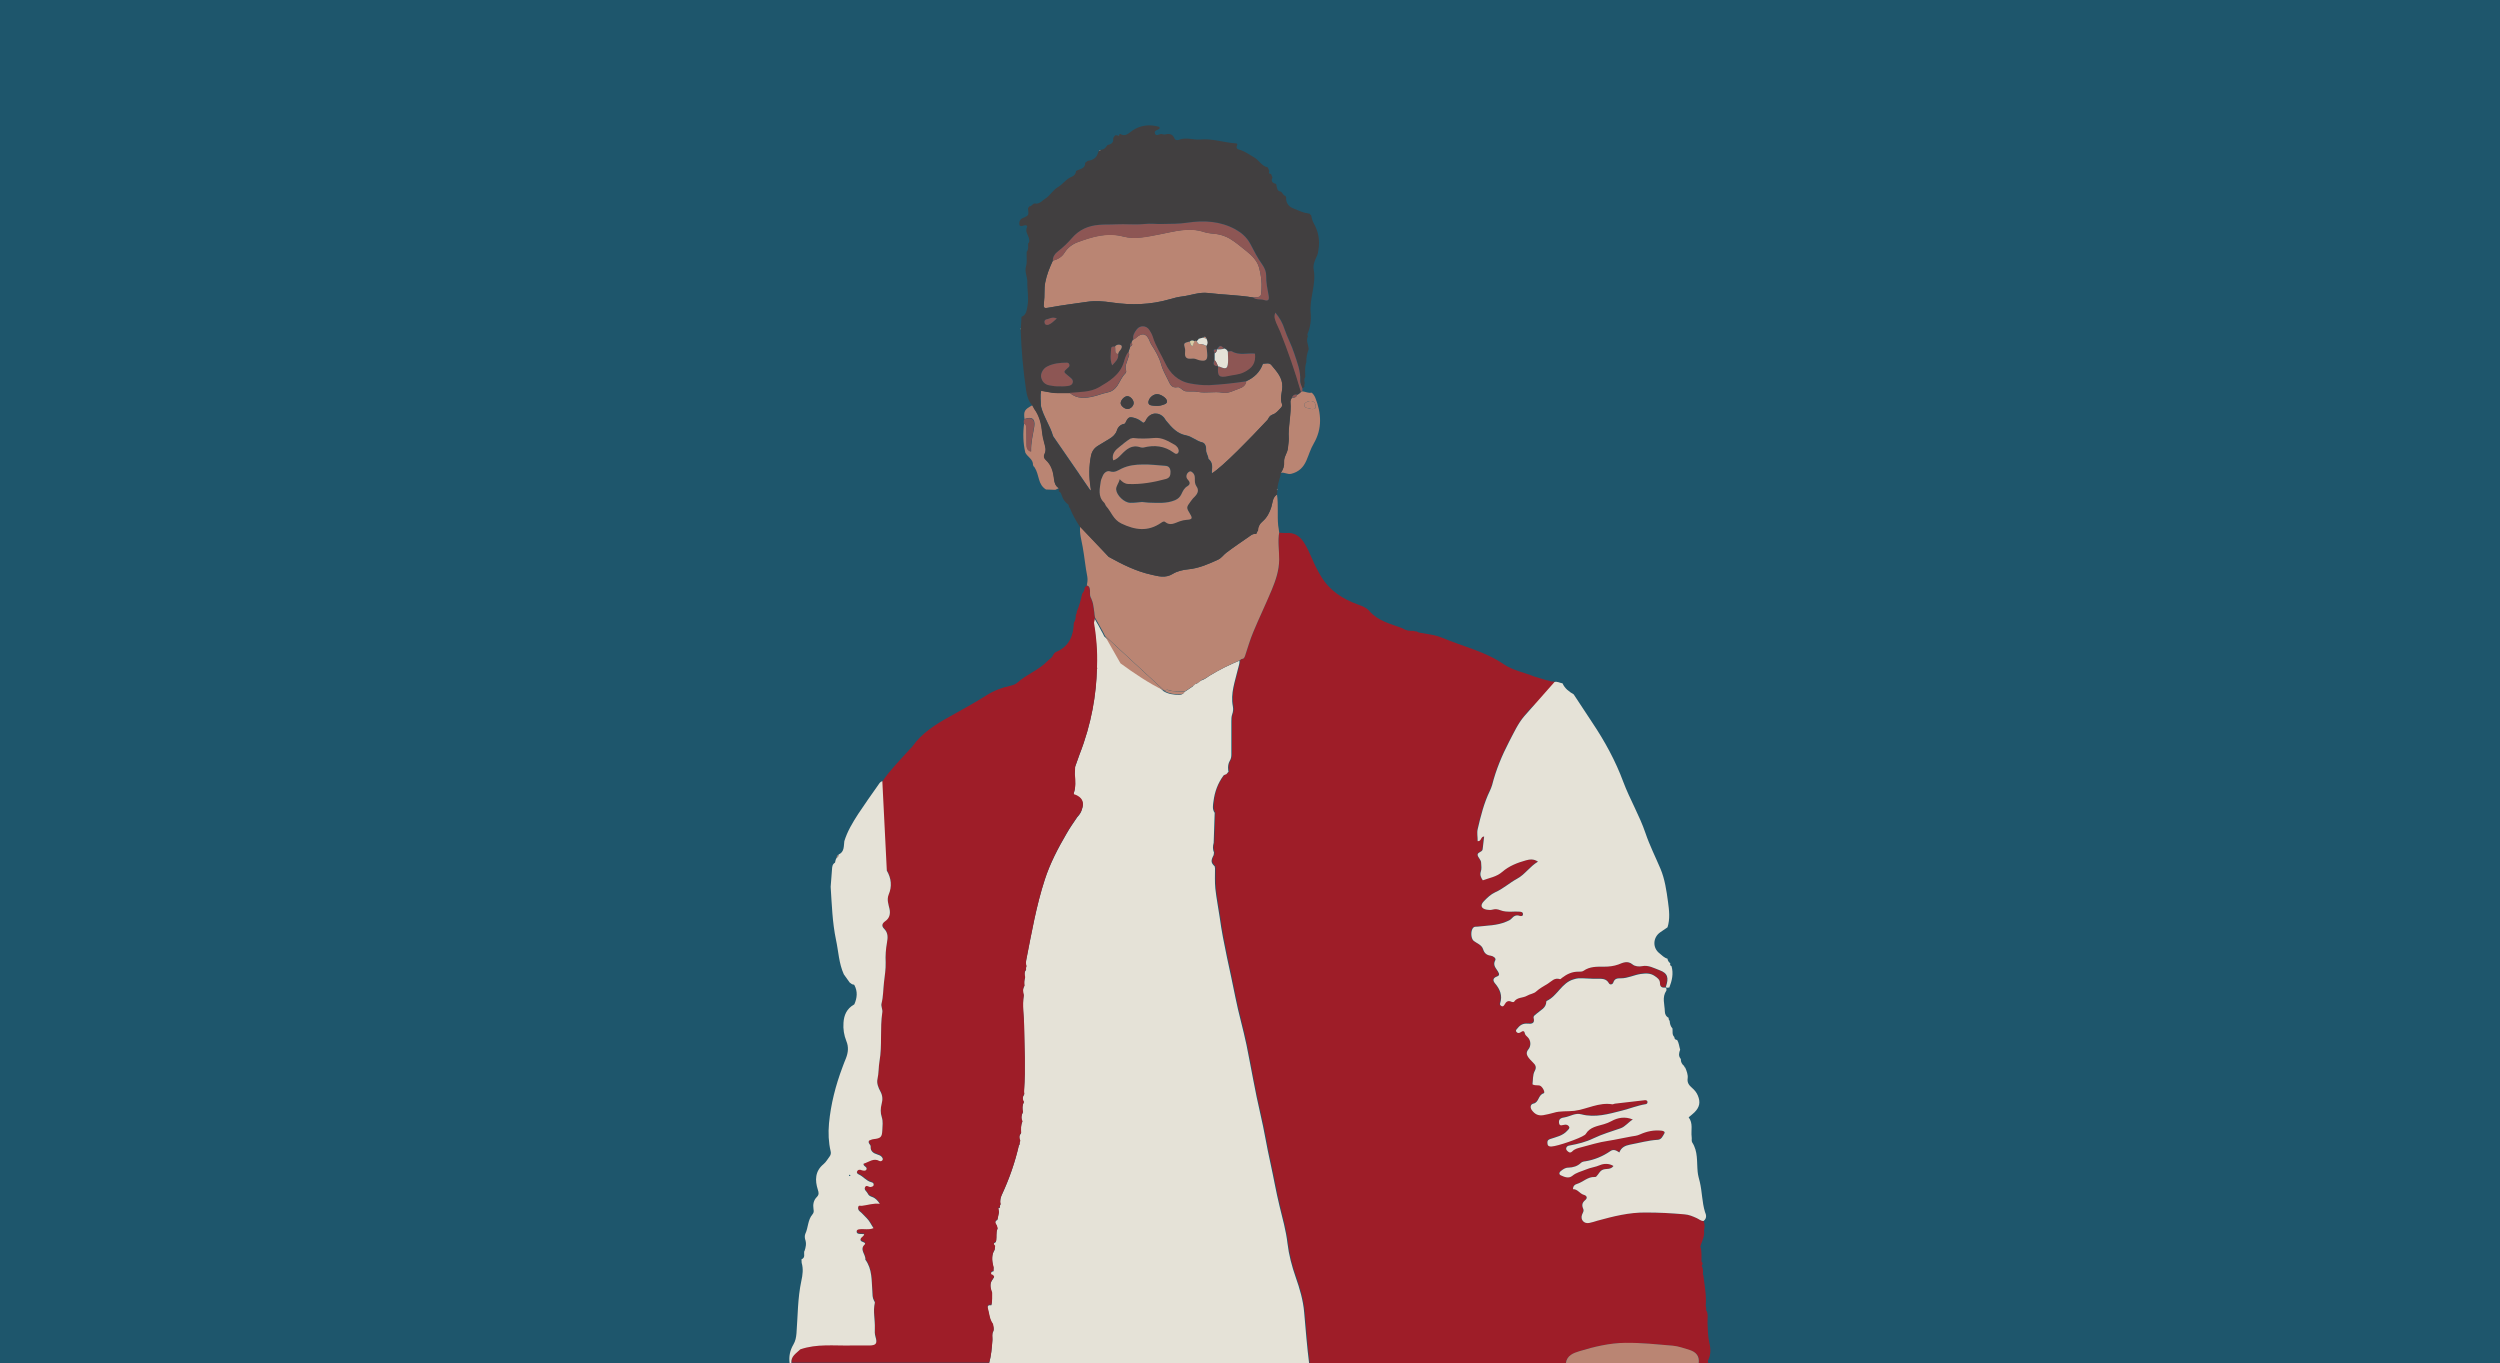<?xml version="1.0" encoding="utf-8"?>
<!-- Generator: Adobe Illustrator 19.1.0, SVG Export Plug-In . SVG Version: 6.00 Build 0)  -->
<svg version="1.1" id="Layer_1" xmlns="http://www.w3.org/2000/svg" xmlns:xlink="http://www.w3.org/1999/xlink" x="0px" y="0px"
	 width="1500px" height="818px" viewBox="0 0 1500 818" style="enable-background:new 0 0 1500 818;" xml:space="preserve">
<style type="text/css">
	.st0{fill:#1E566C;}
	.st1{fill:#9E1D28;}
	.st2{fill:#413F40;}
	.st3{fill:#E5E2D7;}
	.st4{fill:#BA8573;}
	.st5{fill:#8D5654;}
	.st6{fill:#D9CCA5;}
	.st7{fill:#DDD5BA;}
</style>
<rect class="st0" width="1500" height="818"/>
<g>
	<g>
		<path class="st0" d="M646.2,428.3v0.1c0-0.1,0-0.2,0-0.2C646.2,428.2,646.2,428.3,646.2,428.3z"/>
		<path class="st1" d="M636.2,468C636.2,468,636.2,468,636.2,468L636.2,468C636.2,468,636.2,468,636.2,468z"/>
		<path class="st1" d="M646.2,428.3v0.1c0-0.1,0-0.2,0-0.2C646.2,428.2,646.2,428.3,646.2,428.3z"/>
		<path class="st1" d="M636.2,468C636.2,468,636.2,468,636.2,468L636.2,468C636.2,468,636.2,468,636.2,468z"/>
		<path class="st2" d="M761.7,242.6L761.7,242.6z"/>
		<g>
			<path class="st1" d="M1025,818h-5.8c0.7-4.3-1.5-6.8-5.4-7.9c-3.4-1-6.8-2.3-10.3-2.6c-9.5-0.9-18.9-1.8-28.4-1.7
				c-9.3,0.1-18.5,2.2-27.5,5c-3.5,1.1-7.5,2.5-8.2,7.3H785.9c-1.3-10.2-2.1-20.5-3-30.8c-0.6-7.2-2.7-14.3-5.1-21.2
				c-2.4-6.6-4.1-13.4-4.9-20.2c-0.9-7.7-3-15.1-4.8-22.5c-2.1-8.6-3.5-17.3-5.5-26c-2.2-9.7-3.6-19.6-6-29.3
				c-3.3-13.7-5.5-27.5-8.3-41.3c-2-9.7-4.8-19.1-6.7-28.7c-3.1-16-7.1-31.8-9.4-48c-0.8-5.8-2-11.5-2.6-17.2c-0.4-4-0.1-8-0.2-12.1
				c-0.1-0.4-0.1-0.8-0.2-1.2c-2.3-2.1-2.4-3.4-0.6-6.8c0.1-0.5,0.1-0.9,0.2-1.4c-0.8-1.9-0.9-3.9-0.2-5.9c0.2-6,0.4-12,0.6-18
				c-1.6-2.2-0.9-4.7-0.7-7c0.6-5.6,2.5-10.8,6-15.4c0.3-0.4,1.1-0.6,1.7-0.8c0.4-0.5,0.9-1,1.3-1.5c-0.1-0.4-0.1-0.8-0.2-1.2
				c-0.2-1.9,0-3.7,1-5.4c0.7-1.1,0.9-2.4,0.9-3.7c0-6.6,0-13.2,0-19.8c0-1.4-0.1-2.9,0.5-4.3c0.6-1.6,0.7-3.2,0.4-4.8
				c-1.5-7.8,1.2-14.9,3-22.2c0.4-1.7,1.1-3.4,1-5.2c0.4-0.7,1.1-0.8,1.8-0.9c0.6-0.4,0.8-0.9,1.1-1.6c1.6-4.9,3.1-9.8,5-14.5
				c3.5-8.4,7.4-16.7,11-25.1c2.5-5.8,4.5-11.6,4.5-18.1c0-5.5-1-10.9,0-16.4c1.4,0.1,2.9,0.3,4.3,0.2c4.7-0.4,8,1.8,10.5,5.6
				c2,3.1,3.5,6.5,5,9.9c1.5,3.6,3.2,7,5.2,10.3c5.2,8.8,13.2,13.9,22.5,17.2c2.5,0.9,4.9,1.8,6.6,3.8c5.2,6,12.7,7.7,19.7,10.3
				c2.1,1.4,4.4,1.8,6.9,1.6c0.6,0.3,1.2,0.5,1.9,0.3c1,1,2.4,0.8,3.6,1.1c3.9,0.7,8,1.2,11.7,2.8c12.3,5.2,25.5,8.1,36.8,15.8
				c5.5,3.8,12.2,4.9,18.3,7.4l4.3,1.3c0.8,0.2,1.6,0.5,2.4,0.7l0.2,0.1c1.8,0.2,3.4,1.3,5.3,0.8c-0.1,0.2,0,0.3,0,0.5
				c0.2,2.1,3,0.9,3.6,3.1c-3.1,2.4-4.6,6.8-9.4,7.6c-2.8,0.5-5.1,1.8-7,3.5c-2,1.8-3.7,4-5.4,6c-3.8,4.5-6.3,10.1-9.1,15.3
				c-4.4,8.3-7.9,16.9-10.3,26c-0.3,1.3-0.8,2.5-1.4,3.6c-3.5,7.2-5.3,14.9-7.2,22.6c-0.6,2.6,0.1,5.1-0.1,7.5
				c2.4,0.3,1.7-2.8,3.9-2.8c-0.3,2.7-0.5,5.2-0.9,7.8c-0.3,1.8-3.2,1.7-3,3.4c0.2,1.6,2.1,2.8,2.1,4.7c0,1.8,0.3,3.6-0.2,5.3
				c-0.6,1.9,0,3.4,1.2,5.2c4-1.5,8.2-2,11.7-5.1c4-3.4,9.1-5.4,14.2-6.9c2.2-0.6,4.6-1.1,7.2,0.8c-4.9,3-7.9,7.8-12.6,10.3
				c-4.5,2.4-8.3,6-13.1,8.1c-2.6,1.1-4.8,3.2-6.8,5.4c-2.2,2.4-1.5,4.4,1.7,5c1.1,0.2,2.3,0.3,3.4,0c1.7-0.5,3.2-0.4,4.7,0.3
				c2.2,0.9,4.4,0.9,6.7,0.9c1.6,0,3.2,0,4.9,0c1,0,2.1,0.2,2.1,1.5c-0.1,1.4-1.2,1.4-2.2,1c-2-0.7-3.5,0.2-4.7,1.6
				c-0.9,1-2,1.4-3.2,1.9c-5.6,2.4-11.5,2.3-17.3,3c-0.8,0.1-1.6-0.1-2.3,0.4c-1.9,1.4-1.8,6.6,0,8.1c2,1.6,4.8,2.3,5.7,5.1
				c0.7,2.3,2.1,3.5,4.5,3.8c1.5,0.2,3.4,1.5,2.8,2.7c-1.7,3,0.4,4.8,1.6,6.8c0.8,1.4,1.1,2.4-0.6,3c-2.4,0.8-2.6,2.4-1.2,4.1
				c3,3.6,4.6,7.3,3.1,12c-0.2,0.7,0.2,1.3,0.7,1.6c0.9,0.6,1.5-0.1,1.9-0.8c0.9-1.9,2.2-2.8,4.3-1.7c0.4,0.2,1.2,0.2,1.4,0
				c1.8-2.8,5.2-2.1,7.7-3.6c1.8-1.1,4.3-1.3,5.6-2.6c2.2-2,4.6-3.2,7-4.7c2.4-1.5,4-3.8,7.3-2.7c0.3,0.1,0.8-0.5,1.2-0.8
				c3-2.3,6.2-3.9,10.1-3.7c1,0,2.1,0,2.8-0.5c3.8-2.7,8.1-2.4,12.4-2.5c2.9,0,5.7-0.4,8.5-1.3c2.7-0.9,5.6-2.5,8.6,0.1
				c1.3,1.1,3.8,1.3,5.6,1c4-0.8,7.2,1.2,10.5,2.4c5,1.8,5.7,4.6,3.8,10.1c-2,0.4-3.3-0.4-3.3-2.4c0-2.4-1.6-3.4-3.2-4.5
				c-2.6-1.8-5.4-1.7-8.4-1.2c-4,0.6-7.7,2.6-11.8,2.6c-2,0-3.8,0-4.6,2.5c-0.4,1.3-2.1,1.6-2.7,0.4c-1.5-2.9-4.4-2.6-6.7-2.6
				c-3.9,0.1-7.7-0.4-11.5-0.3c-1,0-1.9,0.3-2.8,0.6c-7.3,2-9.8,10-16.3,13c-0.1,0-0.2,0.3-0.2,0.4c-0.1,3.9-3.5,5.1-5.8,7.2
				c-0.8,0.8-2.2,1.2-1.8,2.6c0.9,3.4-1.4,3.5-3.6,3.4c-2.5-0.2-4.3,0.7-5.9,2.6c-0.6,0.8-1.6,1.3-0.8,2.4c0.7,1,1.7,0.8,2.6,0.1
				c1.1-0.8,2.1-1,2.4,0.7c0.2,1,0.9,1.6,1.6,2.2c2,1.9,2.3,5.4,0.5,7.5c-1.3,1.6-1.2,3-0.2,4.4c0.8,1.2,1.8,2.3,2.9,3.3
				c1.6,1.5,2.3,3,1.2,5.1c-1.4,2.6-1,5.5-1.4,8.1c1.6,0.9,3,0.5,4.2,0.7c1.8,0.4,3.7,4.4,2.5,4.7c-3.3,1-2.6,5.4-6.2,6.2
				c-1.5,0.3-2.2,2-0.9,3.9c1.7,2.4,3.7,3.6,6.9,3c2.1-0.4,4.2-0.7,6.1-1.4c4.1-1.3,8.3-0.8,12.5-1.2c7.7-0.9,14.9-5.2,22.9-3.8
				c0.4,0.1,0.9-0.3,1.4-0.4c6.1-0.7,12.2-1.4,18.2-2.1c0.6-0.1,1.3,0.2,1.4,1c0.1,0.8-0.3,1.3-1,1.4c-5,0.8-9.6,2.7-14.4,3.9
				c-7.9,2-15.9,4.4-24.3,2.2c-3.5-0.9-6.6,1.3-9.9,1.8c-1.9,0.3-3.7,0.8-3.5,3.1c0.2,2.8,2.3,1.4,3.7,1.3c1,0,2,0.4,2.4,1.3
				c0.4,1.1-0.6,1.7-1.2,2.4c-2.7,3-6.6,3.7-10.1,4.9c-1.9,0.6-1.8,1.5-1.7,2.8c0.1,1.5,1.1,1.8,2.4,1.7c3.7-0.2,17-4.8,19.9-6.9
				c0.3-0.2,0.5-0.4,0.7-0.7c2.5-4.1,6.9-4.6,10.9-5.8c1.6-0.5,2.9-1,4.4-1.8c4-2.3,8.3-2.9,12.9-1c-2.6,1.7-4.5,4.3-7.4,5.3
				c-5.4,1.9-11,3.5-16.2,6c-4.5,2.2-9.4,3.4-14.3,4.3c-0.9,0.2-2,0.5-2.1,1.7c-0.1,0.9,0.5,1.5,1.2,2c0.9,0.8,1.7,0.6,2.5-0.2
				c1.4-1.5,3.4-1.9,5.2-2.4c5.4-1.4,10.8-3.1,16.3-3.9c4.6-0.7,9.2-1.7,13.8-2.6c1.8-0.3,3.6-0.5,5.4-1.3c3.9-1.8,8.3-2.7,12.8-2.2
				c1,0.1,2.3,0.6,1.7,1.7c-1,1.5-1.8,3.7-4,3.8c-5.7,0.4-11.1,1.9-16.6,2.9c-2.9,0.5-5.2,1.5-6.4,4.7c-1.7-1.2-3.3-2.2-5.4-0.8
				c-4.6,3.1-9.6,5.2-15,6.1c-1,0.2-1.9,0.3-2.7,1.1c-2.1,2-4.7,2.7-7.5,2.8c-2,0-3.4,1.1-4.7,2.2c-0.9,0.7-0.9,1.9,0.2,2.4
				c2.2,1,4.7,2.1,6.9,0.3c2.4-2,5.4-2.6,8.2-3.8c2.7-1.1,5.6-1.3,8.3-2.6c2.3-1,5.5-1.2,8.2,0.5c-1.7,2.3-4,1.6-6,2.1
				c-2.2,0.6-2.8,3-4.4,4.3c-0.2,0.2-0.6,0.2-0.9,0.2c-4.2-0.1-7,3.1-10.7,4.2c-1.1,0.3-2.3,1.2-2.3,3.1c2.8-0.1,4,2.7,6.5,3.4
				c2.1,0.6,2.2,2.1,0.8,3.2c-1.8,1.5-2.2,3-1.2,5.1c0.6,1.4-0.3,2.5-0.7,3.7c-1,2.9,1.1,5.4,4.2,4.9c1.7-0.3,3.4-0.9,5.1-1.4
				c9.5-2.6,19-5,29-4.9c7.8,0.1,15.5,0.5,23.2,1.1c2.6,0.2,5,1.3,7.4,2.3c1.3,0.6,2.4,1.7,4,1.7c1,1.9,0.8,3.8,0.4,5.8
				c0.5,3.4-1.2,6.4-2.2,9.5c1,3,0.6,6.1,0.7,9.2c1,0.8,0.7,1.6,0.1,2.4c0.9,1.7,0.9,3.6,0.7,5.4c0.1,0.1,0.3,0.2,0.3,0.3
				c0.7,6.1,2,12.3,1.4,18.5c0.3,0.7,0.4,1.5,0.2,2.3c1.6,2.5,0.8,5.3,0.9,7.9c0.2,4,0.2,8,1.1,11.9c0.9,3.6,1,7.3-0.9,10.8
				C1024.7,817,1025,817.6,1025,818z"/>
			<path class="st1" d="M737.6,462.7c-0.4,0.5-0.9,1-1.3,1.5C736.7,463.7,737.2,463.2,737.6,462.7L737.6,462.7z"/>
			<path class="st3" d="M595.4,804.2c0.1-1.7-0.5-3.6,0.5-5.2c0.6-1.5,0-2.9-0.2-4.3c-2.1-2.8-2.2-6.3-3.1-9.5
				c-0.5-1.7,0.6-2.3,2.2-2c0.5-2.4,0.4-4.8,0.4-7.2c-1-2.8-1.7-5.6,0.3-8.2v0c0.3-0.5,0.6-1,0.9-1.4c-0.2-0.3-0.5-0.7-0.7-1.1
				c-1.1,0-1.3-0.7-1.1-1.5c0.1-0.7,0.7-1,1.4-0.8c0-0.8,0.1-1.5,0.1-2.3c-1.3-4.5-1.1-8,0.6-10.6c0.1-0.7,0.2-1.5,0.3-2.2
				c-1-1-1.2-1.9,0.4-2.5c0,0,0,0.1,0.1,0.1c0,0,0,0-0.1-0.1c0.1-0.2,0.1-0.5,0.2-0.7c0,0,0,0,0,0c0.1-0.2,0.1-0.5,0.1-0.7v0
				c0.1-0.9,0.1-1.8,0.1-2.8c0-1.3,0.1-2.7,0.7-3.9c-0.2-0.6-0.3-1.2-0.5-1.7c-0.8-1.3-1.7-2.6,0.4-3.6c0.3-1.5,0.6-2.9,0.9-4.4
				c-0.1-0.9-0.3-1.8-0.4-2.7c0.3,0,0.7-0.1,1-0.1c-0.1-0.7-0.1-1.4,0.4-2c-0.6-2.2,0-4.2,0.9-6.1c4.4-9.5,7.8-19.3,10.1-29.4
				c0-0.1,0.2-0.2,0.4-0.3v0c0,0,0.1,0.1,0.1,0.1c0,0-0.1-0.1-0.1-0.1c-0.1-0.8,0-1.5,0.4-2.2c-0.7-1.7-0.9-3.2,0.5-4.7v0
				c-0.1-2.3-0.3-4.7,0.8-7c-0.9-1.9-0.7-3.8,0.3-5.6c-0.4-2.1-0.5-4.1,0.6-6c-1-1.6-0.9-3.2,0.2-4.8c-0.1-0.8-0.2-1.6-0.1-2.4
				c0.9-12.9,0.2-25.7,0-38.6c-0.1-6.1-1.2-12.2-0.2-18.3c-0.5-1.9-0.8-3.9,0.4-5.7v0c-0.2-1.7-0.2-3.4,0.4-5
				c-0.4-1.7-0.6-3.3,0.6-4.7c-0.2-0.7-0.1-1.4,0.2-2.1c-0.5-1.3-0.3-2.6-0.1-3.8c3.2-16.2,6-32.4,11.1-48.1c3.2-9.9,8-19,13.2-27.9
				c1.9-3.3,4.1-6.5,6.3-9.7c0,0,0,0,0,0c1.7-1.8,2.5-3.4,2.8-4.7c0,0,0,0,0,0c2.2-5.9-2.5-8.1-4.9-8.8l0-0.9c1.2-3,1-7.7,0.6-11.2
				l0.2-4.5c0.9-2.4,1.7-4.9,2.6-7.3c7.4-18.8,10.1-36.4,10.5-51.6c0.1,0,0.1-0.1,0.2-0.1c-0.1-0.2-0.1-0.4-0.2-0.5
				c0.2-10.3-0.7-19.4-2-26.9c0.2-1,0.5-1.9,0.5-3c0.5,0.9,1,1.8,1.5,2.7c0.7,1.1,1.3,2.3,1.9,3.4c0.2,0.4,0.5,0.9,0.7,1.3
				c0.1,0.2,0.2,0.5,0.4,0.7c0.2,0.4,0.5,0.9,0.7,1.3c0,0.1,0.1,0.1,0.1,0.2c0.2,0.4,0.4,0.9,0.6,1.3l35.6,32.9
				c2.9,1.8,6.2,2.2,9.6,2.2c1.2,0,2.2-0.5,2.8-1.6c1.7-1.1,3.4-2.3,5.1-3.4c0.6-0.7,0.7-0.7,1.8-1.4c0,0,0,0,0,0c0,0,0,0,0,0
				c0.2-0.1,0.4-0.2,0.5-0.3c0.2-0.1,0.4-0.2,0.6-0.3c0.2-0.1,0.9-1,1.9-1.5c2.1-0.5,3.7-1.9,5.4-3c5.7-3.5,11.7-6.5,17.9-9
				c0.1,1.8-0.6,3.4-1,5.2c-1.7,7.3-4.5,14.4-3,22.2c0.3,1.6,0.2,3.2-0.4,4.8c-0.5,1.4-0.5,2.9-0.5,4.3c0,6.6,0,13.2,0,19.8
				c0,1.3-0.2,2.6-0.9,3.7c-1,1.7-1.2,3.5-1,5.4c0,0.4,0.1,0.8,0.2,1.2c-0.4,0.5-0.9,1-1.3,1.5c-0.6,0.3-1.3,0.4-1.7,0.8
				c-3.4,4.6-5.3,9.8-6,15.4c-0.3,2.2-0.9,4.8,0.7,7c-0.2,6-0.4,12-0.6,18c-0.6,2-0.6,4,0.2,5.9c-0.1,0.5-0.2,0.9-0.2,1.4
				c-1.8,3.4-1.7,4.7,0.6,6.8c0.1,0.4,0.1,0.8,0.2,1.2c0,4-0.2,8.1,0.2,12.1c0.6,5.8,1.8,11.5,2.6,17.2c2.2,16.2,6.3,32,9.4,48
				c1.9,9.6,4.7,19.1,6.7,28.7c2.8,13.8,5.1,27.6,8.3,41.3c2.3,9.7,3.8,19.6,6,29.3c1.9,8.6,3.4,17.4,5.5,26
				c1.8,7.4,3.9,14.8,4.8,22.5c0.8,6.8,2.6,13.6,4.9,20.2c2.4,6.8,4.5,13.9,5.1,21.2c0.9,10.3,1.7,20.6,3,30.8H593.4
				C594.7,813.5,595.1,808.9,595.4,804.2z"/>
			<path class="st3" d="M597.6,745.4c0,0,0.1,0.1,0.1,0.1C597.7,745.5,597.7,745.4,597.6,745.4c0.1-0.2,0.1-0.5,0.2-0.7
				C597.8,744.9,597.7,745.1,597.6,745.4z"/>
			<path class="st3" d="M612.2,687.1c-0.1-0.1-0.1-0.1-0.2-0.2v0C612,687,612.1,687,612.2,687.1z"/>
			<path class="st3" d="M736.3,464.2c0.4-0.5,0.9-1,1.3-1.5c-0.1-0.4-0.1-0.8-0.2-1.2c0,0.4,0.1,0.8,0.2,1.2
				C737.2,463.2,736.7,463.7,736.3,464.2z"/>
			<path class="st1" d="M656.4,373.6c0.2-1,0.5-1.9,0.5-3c-0.2-1-0.3-2.1-0.4-3.1c-0.1-0.4-0.1-0.9-0.2-1.3c0-0.3-0.1-0.7-0.1-1
				c-0.1-0.8-0.3-1.5-0.4-2.3c-0.1-0.3-0.2-0.7-0.2-1c-0.1-0.2-0.1-0.5-0.2-0.7c0-0.1-0.1-0.2-0.1-0.3c-0.1-0.3-0.2-0.6-0.3-0.8
				c-0.1-0.3-0.2-0.5-0.3-0.8c-0.1-0.3-0.3-0.5-0.4-0.8c-0.6-1.2-0.3-2.8-0.4-4.2c-0.1-1.3-0.3-2.6-1.9-2.9l-0.8,0.8l-0.4,0.4
				c0,1.4-0.6,2.6-1.5,3.6c-0.8,3.7-1.7,7.4-3.3,10.9c0.1,0.6,0,1.2-0.5,1.7c0,1.8-0.2,3.5-1.2,4.9c-0.2,7.8-2.8,14.1-10.5,17.4
				c-1,0.4-1.6,1.2-2,2.1c-0.7,1.6-2.2,2.3-3.3,3.4c-5.2,5.5-12.5,7.9-18.1,13c-1.2,1.1-2.8,1.5-4.4,1.9c-5.1,1.1-9.9,3-14.3,5.8
				c-7.1,4.5-14.5,8.5-21.8,12.6c-8.5,4.7-16.7,9.8-22.5,18c-0.5,0.7-1.1,1.2-1.7,1.8c-5.5,6.2-11.5,12.1-16.2,19
				c-1.3,4-3.6,7.5-6.2,10.8c-1.9,2.5-2.5,4.7-2,7.9c1.1,8,3.8,15.6,5.2,23.5c0.1,0.6,0.2,1.4,0.6,1.8c2.7,2.6,3.2,6.3,5,9.3
				c2.7,4.6,3.2,9.5,1.1,14.4c-1.3,3-0.2,5.8,0.5,8.5c0.7,3.1,0,5.7-2.4,7.3c-2.3,1.6-2.4,3.1-0.8,4.7c2.4,2.5,2.2,5.4,1.7,8.2
				c-0.8,4-1,7.9-0.8,11.9c0.2,4-0.5,8-1,12c-0.5,4.3-0.4,8.6-1.5,12.8c-0.4,1.6,0.8,3.5,0.5,5.2c-1.5,9.8,0,19.7-1.7,29.4
				c-0.6,3.5-0.4,7.1-1.2,10.6c-0.6,2.6,0.5,5.2,1.7,7.4c1.4,2.5,1.5,4.9,0.8,7.5c-0.7,2.7-0.8,5.4,0.1,8.1c0.8,2.5,0.4,5.2,0.3,7.7
				c-0.1,4.2-0.9,4.8-5.3,5.4c-0.9,0.1-1.8,0.6-2.7,0.9c-0.8,1.6,1.2,2.2,1,3.6c-0.3,2.8,1.7,4,4,4.7c0.9,0.3,1.8,0.6,2.5,1.3
				c0.6,0.6,1.1,1.3,0.6,2.1c-0.3,0.6-1.2,0.8-1.8,0.5c-3.6-1.9-6.4,0.7-9.5,1.6c-0.2,0.6,0,1,0.4,1.3c0.7,0.6,1.8,1.2,1.2,2.3
				c-0.5,1-1.7,0.6-2.6,0.4c-0.3-0.1-0.6-0.2-0.9-0.3c-0.9-0.2-1.6,0-2,0.9c-0.5,1,0.2,1.6,1,1.9c2.7,1.2,4.4,3.8,7.4,4.6
				c0.8,0.2,1.6,0.6,1.5,1.6c-0.1,1-0.9,1.1-1.8,1.3c-1.2,0.2-2.6-1.6-3.4,0.2c-0.7,1.6,1.1,2.5,1.7,3.8c0.5,1.1,1.5,1.5,2.6,2
				c2,0.7,3.3,2.2,4.6,4.1c-3.8-0.5-7.2,0.8-10.8,1.2c-0.7,0.1-1.7-0.5-2.1,0.5c-0.4,1,0,2.1,0.7,2.7c1.6,1.3,2.9,3,4.4,4.3
				c1.7,1.6,2.5,3.6,4,5.9c-2.9,1.2-5.8,0.3-8.6,0.7c-0.9,0.1-1.5,0.5-1.4,1.5c0.1,0.8,0.7,1,1.3,1.2c0.5,0.1,1,0.1,1.5,0.1
				c0.5,0,1,0.1,1.7,0.1c-0.2,1.6-2.3,1.8-2.2,3.5c0.2,0.7,1,1,1.7,1.3c0.7,0.2,1.4,0.9,0.9,1.3c-3.5,3.2,0.7,6.2,0.3,9.2
				c4.2,5.7,3.7,12.4,4.2,18.9c0.1,1.9,0.1,3.9,1,5.7c0.2,0.4,0.6,0.9,0.5,1.3c-1.2,5.1,0.2,10.2,0,15.3c-0.1,1.8-0.1,3.4,0.4,5.1
				c1.1,3.9,0.4,5.1-3.6,5.2c-3.7,0.1-7.4-0.1-11.2,0c-10.1,0.3-20.4-1-30.3,2.3c-2.5,2.4-5.9,4.2-5.4,8.4h118.6
				c1.3-4.5,1.6-9.2,2-13.8c0.1-1.7-0.5-3.6,0.5-5.2c0.6-1.5,0-2.9-0.2-4.3c-2.1-2.8-2.2-6.3-3.1-9.5c-0.5-1.7,0.6-2.3,2.2-2
				c0.5-2.4,0.4-4.8,0.4-7.2c-1-2.8-1.7-5.6,0.3-8.2v0c0.3-0.5,0.6-1,0.9-1.4c-0.2-0.3-0.5-0.7-0.7-1.1c-1.1,0-1.3-0.7-1.1-1.5
				c0.1-0.7,0.7-1,1.4-0.8c0-0.8,0.1-1.5,0.1-2.3c-1.3-4.5-1.1-8,0.6-10.6c0.1-0.7,0.2-1.5,0.3-2.2c-1-1-1.2-1.9,0.4-2.5
				c0.1-0.2,0.1-0.5,0.2-0.7c0,0,0,0,0,0c0.1-0.2,0.1-0.5,0.1-0.7v0c0.1-0.9,0.1-1.8,0.1-2.8c0-1.3,0.1-2.7,0.7-3.9
				c-0.2-0.6-0.3-1.2-0.5-1.7c-0.8-1.3-1.7-2.6,0.4-3.6c0.3-1.5,0.6-2.9,0.9-4.4c-0.1-0.9-0.3-1.8-0.4-2.7c0.3,0,0.7-0.1,1-0.1
				c-0.1-0.7-0.1-1.4,0.4-2c-0.6-2.2,0-4.2,0.9-6.1c4.4-9.5,7.8-19.3,10.1-29.4c0-0.1,0.2-0.2,0.4-0.3c-0.1-0.8,0-1.5,0.4-2.2
				c-0.7-1.7-0.9-3.2,0.5-4.7v0c-0.1-2.3-0.3-4.7,0.8-7c-0.9-1.9-0.7-3.8,0.3-5.6c-0.4-2.1-0.5-4.1,0.6-6c-1-1.6-0.9-3.2,0.2-4.8
				c-0.1-0.8-0.2-1.6-0.1-2.4c0.9-12.9,0.2-25.7,0-38.6c-0.1-6.1-1.2-12.2-0.2-18.3c-0.5-1.9-0.8-3.9,0.4-5.7v0
				c-0.2-1.7-0.2-3.4,0.4-5c-0.4-1.7-0.6-3.3,0.6-4.7c-0.2-0.7-0.1-1.4,0.2-2.1c-0.5-1.3-0.3-2.6-0.1-3.8c3.2-16.2,6-32.4,11.1-48.1
				c3.2-9.9,8-19,13.2-27.9c1.9-3.3,4.1-6.5,6.3-9.7c0,0,0,0,0,0c1.7-1.8,2.5-3.4,2.8-4.7c0,0,0,0,0,0c2.2-5.9-2.5-8.1-4.9-8.8
				l0-0.9c1.2-3,1-7.7,0.6-11.2l0.2-4.5c0.9-2.4,1.7-4.9,2.6-7.3c7.4-18.8,10.1-36.4,10.5-51.6c0-0.2,0-0.4,0-0.7
				C658.6,390.2,657.7,381.1,656.4,373.6z M643.7,468.1l0-0.1C643.8,468,643.8,468,643.7,468.1C643.8,468,643.7,468,643.7,468.1z
				 M653.8,428.4c0-0.1,0-0.2,0-0.2c0,0,0,0.1,0,0.1V428.4z"/>
			<path class="st1" d="M597.8,744.6c0,0.2-0.1,0.5-0.2,0.7h0C597.7,745.1,597.7,744.9,597.8,744.6z"/>
			<path class="st1" d="M643.8,468C643.8,468,643.7,468,643.8,468L643.8,468C643.8,468,643.8,468,643.8,468z"/>
			<path class="st1" d="M653.8,428.3v0.1c0-0.1,0-0.2,0-0.2C653.7,428.2,653.8,428.3,653.8,428.3z"/>
			<path class="st1" d="M658.6,401.1c-0.1,0-0.1,0.1-0.2,0.1c0-0.2,0-0.4,0-0.7C658.5,400.7,658.5,400.9,658.6,401.1z"/>
			<path class="st4" d="M1019.2,818h-79.7c0.6-4.8,4.6-6.2,8.2-7.3c8.9-2.7,18.1-4.9,27.5-5c9.5-0.1,19,0.9,28.4,1.7
				c3.5,0.3,6.9,1.6,10.3,2.6C1017.7,811.3,1019.8,813.7,1019.2,818z"/>
			<path class="st2" d="M730.8,219.7c-0.3,0-0.6-0.1-0.9-0.1C730.1,219.7,730.4,219.7,730.8,219.7
				C730.8,219.7,730.8,219.7,730.8,219.7L730.8,219.7z M644.2,306.9c0.1,0.4,0.3,0.7,0.5,1C644.5,307.6,644.3,307.2,644.2,306.9z
				 M644,304.8C644,304.8,644,304.8,644,304.8C644,304.8,644,304.8,644,304.8L644,304.8z"/>
			<path class="st3" d="M932.7,409.2c1.7-0.5,3.2,0.6,4.8,0.8c1.4,3.1,3.9,5,6.7,6.6c3.7,5.7,7.4,11.3,11.2,17
				c7.5,11.2,13.9,22.9,18.6,35.6c3.9,10.4,9.7,20.1,13.3,30.7c2.5,7.4,6,14.3,9,21.4c2.6,6.2,3.6,13.1,4.5,19.8
				c0.7,5.1,1.3,10.3-0.3,15.3c-1.5,1-2.9,2-4.4,3c-4.4,3.1-4.7,9.3-0.4,12.6c1.5,1.2,2.8,2.7,4.8,3.2c0.1,1.2,0.8,2.1,1.7,2.8
				c-0.3,0.8-0.1,1.4,0.7,1.7c1.3,4.4,0.3,8.7-1.3,12.8c-0.5,0.1-1,0.1-1.6,0.2c-0.2-0.2-0.3-0.3-0.5-0.5c1.9-5.5,1.2-8.3-3.8-10.1
				c-3.3-1.2-6.6-3.2-10.5-2.4c-1.8,0.4-4.3,0.1-5.6-1c-3.1-2.6-6-1-8.6,0c-2.8,1-5.6,1.3-8.5,1.3c-4.3,0-8.6-0.2-12.4,2.5
				c-0.7,0.5-1.9,0.5-2.8,0.5c-3.9-0.1-7.1,1.4-10.1,3.7c-0.4,0.3-0.9,0.9-1.2,0.8c-3.3-1.1-4.9,1.2-7.3,2.7c-2.4,1.5-4.8,2.7-7,4.7
				c-1.3,1.3-3.8,1.5-5.6,2.6c-2.4,1.4-5.8,0.7-7.7,3.6c-0.1,0.2-1,0.2-1.4,0c-2.1-1-3.3-0.2-4.3,1.7c-0.4,0.7-1,1.4-1.9,0.8
				c-0.6-0.4-1-0.9-0.7-1.6c1.5-4.7-0.1-8.5-3.1-12c-1.4-1.7-1.3-3.2,1.2-4.1c1.7-0.6,1.4-1.6,0.6-3c-1.2-2-3.3-3.8-1.6-6.8
				c0.6-1.2-1.3-2.5-2.8-2.7c-2.4-0.3-3.8-1.5-4.5-3.8c-0.9-2.8-3.7-3.5-5.7-5.1c-1.8-1.5-1.9-6.6,0-8.1c0.7-0.5,1.5-0.3,2.3-0.4
				c5.8-0.7,11.8-0.6,17.3-3c1.2-0.5,2.3-0.9,3.2-1.9c1.2-1.4,2.7-2.3,4.7-1.6c1,0.3,2.1,0.3,2.1-1c0-1.3-1.1-1.4-2.1-1.5
				c-1.6-0.1-3.2-0.1-4.9,0c-2.3,0-4.5,0-6.7-0.9c-1.5-0.6-3-0.8-4.7-0.3c-1,0.3-2.3,0.2-3.4,0c-3.3-0.6-4-2.6-1.7-5
				c2-2.1,4.2-4.2,6.8-5.4c4.8-2.1,8.5-5.6,13.1-8.1c4.7-2.5,7.6-7.3,12.6-10.3c-2.6-1.8-5-1.4-7.2-0.8c-5.1,1.4-10.2,3.4-14.2,6.9
				c-3.6,3.1-7.8,3.6-11.7,5.1c-1.2-1.7-1.8-3.3-1.2-5.2c0.6-1.7,0.3-3.5,0.2-5.3c0-1.9-1.9-3.1-2.1-4.7c-0.2-1.7,2.7-1.6,3-3.4
				c0.3-2.5,0.6-5,0.9-7.7c-2.2,0-1.5,3-3.9,2.8c0.1-2.5-0.6-4.9,0.1-7.5c1.8-7.7,3.7-15.4,7.2-22.6c0.6-1.2,1-2.4,1.4-3.6
				c2.3-9.1,5.9-17.7,10.2-26c2.8-5.3,5.3-10.9,9.1-15.3L932.7,409.2z"/>
			<path class="st3" d="M1022.1,732.6c-1.6,0-2.7-1.1-4-1.7c-2.4-1.1-4.7-2.1-7.4-2.3c-7.7-0.7-15.4-1.1-23.2-1.1
				c-10-0.1-19.5,2.3-29,4.9c-1.7,0.5-3.4,1.1-5.1,1.4c-3.1,0.5-5.2-2-4.2-4.9c0.4-1.2,1.4-2.3,0.7-3.7c-0.9-2.1-0.6-3.6,1.2-5.1
				c1.4-1.1,1.3-2.6-0.8-3.2c-2.5-0.7-3.7-3.5-6.5-3.4c0-2,1.2-2.8,2.3-3.1c3.7-1.1,6.5-4.4,10.7-4.2c0.3,0,0.7,0,0.9-0.2
				c1.5-1.4,2.2-3.7,4.4-4.3c1.9-0.6,4.3,0.2,6-2.1c-2.7-1.7-5.9-1.5-8.2-0.5c-2.7,1.2-5.6,1.4-8.3,2.6c-2.8,1.2-5.7,1.7-8.2,3.8
				c-2.2,1.8-4.7,0.7-6.9-0.3c-1.1-0.5-1.1-1.6-0.2-2.4c1.4-1.1,2.7-2.2,4.7-2.2c2.8-0.1,5.4-0.8,7.5-2.8c0.7-0.7,1.7-0.9,2.7-1
				c5.5-0.9,10.5-3,15-6.1c2-1.4,3.6-0.4,5.4,0.8c1.2-3.1,3.5-4.1,6.4-4.7c5.5-1,11-2.6,16.6-2.9c2.3-0.1,3.1-2.3,4-3.8
				c0.7-1.1-0.7-1.6-1.7-1.7c-4.5-0.5-8.8,0.4-12.8,2.2c-1.9,0.9-3.6,1-5.4,1.3c-4.6,0.8-9.2,1.9-13.8,2.6
				c-5.6,0.8-10.9,2.5-16.3,3.9c-1.8,0.5-3.8,0.9-5.2,2.4c-0.8,0.8-1.6,1-2.5,0.2c-0.6-0.5-1.3-1.1-1.2-2c0.2-1.2,1.2-1.6,2.1-1.7
				c4.9-0.9,9.8-2.1,14.3-4.3c5.2-2.5,10.8-4.1,16.2-6c2.9-1,4.7-3.7,7.4-5.3c-4.6-1.9-8.9-1.2-12.9,1c-1.4,0.8-2.8,1.3-4.4,1.8
				c-4,1.2-8.4,1.7-10.9,5.8c-0.2,0.3-0.4,0.5-0.7,0.7c-2.9,2.1-16.2,6.7-19.9,6.9c-1.3,0.1-2.3-0.3-2.4-1.7
				c-0.1-1.3-0.2-2.1,1.7-2.8c3.5-1.2,7.4-1.9,10.1-4.9c0.6-0.7,1.7-1.4,1.2-2.4c-0.4-0.9-1.4-1.4-2.4-1.3c-1.4,0-3.5,1.5-3.7-1.3
				c-0.2-2.3,1.5-2.8,3.5-3.1c3.3-0.6,6.4-2.8,9.9-1.8c8.4,2.2,16.4-0.2,24.3-2.2c4.8-1.2,9.4-3.1,14.4-3.9c0.7-0.1,1.1-0.7,1-1.4
				c-0.1-0.8-0.8-1-1.4-1c-6.1,0.7-12.1,1.4-18.2,2.1c-0.5,0.1-1,0.4-1.4,0.4c-8.1-1.4-15.2,2.9-22.9,3.9c-4.2,0.5-8.4-0.1-12.5,1.2
				c-2,0.6-4.1,1-6.1,1.4c-3.1,0.5-5.1-0.6-6.9-3c-1.3-1.9-0.6-3.6,0.9-3.9c3.5-0.7,2.8-5.2,6.2-6.2c1.2-0.3-0.7-4.3-2.5-4.7
				c-1.3-0.3-2.6,0.2-4.2-0.7c0.4-2.6,0-5.5,1.4-8.1c1.2-2.2,0.4-3.6-1.2-5.1c-1-1-2.1-2.1-2.9-3.3c-0.9-1.4-1.1-2.8,0.2-4.4
				c1.8-2.1,1.6-5.6-0.5-7.5c-0.7-0.7-1.4-1.2-1.6-2.2c-0.3-1.7-1.3-1.5-2.4-0.7c-0.9,0.6-1.8,0.8-2.6-0.1c-0.8-1.1,0.2-1.6,0.8-2.4
				c1.5-1.9,3.3-2.8,5.9-2.6c2.2,0.2,4.5,0.1,3.6-3.4c-0.3-1.3,1-1.8,1.8-2.6c2.3-2.1,5.7-3.3,5.8-7.2c0-0.1,0.1-0.4,0.2-0.4
				c6.5-3,9-11,16.3-13c0.9-0.3,1.8-0.5,2.8-0.6c3.8-0.1,7.7,0.4,11.5,0.3c2.3,0,5.1-0.3,6.7,2.6c0.6,1.2,2.3,0.9,2.7-0.4
				c0.8-2.5,2.6-2.5,4.6-2.5c4.1,0,7.8-2,11.8-2.6c3-0.4,5.8-0.6,8.4,1.2c1.6,1.1,3.2,2.1,3.2,4.5c0,2,1.3,2.8,3.3,2.4
				c0.1,0.2,0.3,0.3,0.5,0.5c0,0.5,0.2,1.1,0,1.4c-2.7,4-1,8.2-0.9,12.4c0,1.6,0.7,3.1,2.3,3.9c-0.1,0.7,0.1,1.3,0.6,1.8
				c0.1,1.7,0.5,3.3,1.7,4.6c0.2,1.8-0.4,3.7,1.1,5.1c0,1.1,0.6,1.7,1.7,1.8c1.1,1.8,1.2,3.9,1.8,5.8c-0.7,1.9-1.2,3.8,0.4,5.6
				c-0.1,1.8,0.7,3.2,2.1,4.3c-0.1,0.4,0.1,0.7,0.5,0.8c0.9,2.1,1.8,4.4,1.5,6.5c-0.4,2.7,0.9,4.2,2.6,5.7c1.5,1.3,2.7,2.7,3.5,4.6
				c1.7,4,1.1,7-2,10.1c-1,1-2.2,1.9-3.5,3c2.8,3.6,1.3,7.8,1.8,11.7c0.2,1.1-0.2,2.5,0.3,3.3c3.6,5.5,2.7,11.7,3.3,17.7
				c0.2,2.1,0.8,4.1,1.3,6.1c1.4,5.9,1.3,12.1,3.1,18C1023.8,728.9,1024.2,731.1,1022.1,732.6z"/>
			<path class="st4" d="M665.2,334.1c8.1,4.5,16.5,8.7,25.6,10.7c4,0.9,8.4,2.3,12.9-0.5c2.4-1.5,5.9-2.4,9.1-2.7
				c6.5-0.6,12.4-3.2,18.2-5.9c1.9-0.9,3.1-2.8,4.7-4c4.7-3.6,9.6-6.8,14.4-10.2c1.1-0.8,2.2-1.4,3.6-1.1l0.1-0.2c0,0,0-0.1,0-0.1
				l0.7-1.7c0.2-2.5,1.2-4.1,3.3-5.8c2.3-2,4-5.1,5-8.4c0.8-2.6,0.7-5.8,3.4-7.5c0.9,6.2,0.1,12.4,0.7,18.6c0.2,1.4,0.5,2.8,0.6,4.2
				c-1,5.4,0.1,10.9,0,16.4c-0.1,6.5-2.1,12.3-4.5,18.1c-3.5,8.4-7.5,16.7-11,25.1c-2,4.7-3.4,9.7-5,14.5c-0.2,0.6-0.5,1.2-1.1,1.6
				c-0.7,0.1-1.4,0.2-1.8,0.9c-6.2,2.6-12.2,5.6-17.9,9c-1.8,1.1-3.4,2.4-5.4,3c-1,0.6-1.6,1.4-1.9,1.5c-0.2,0.1-0.4,0.2-0.6,0.3
				c-0.2,0.1-0.4,0.2-0.5,0.2c0,0,0,0,0,0s0,0,0,0c-1.1,0.7-1.1,0.7-1.8,1.4c-1.7,1.1-3.4,2.3-5.1,3.4c-3.4-0.3-6.9,0.3-10.2-1
				c-0.6-0.2-1.5,0.3-2.2,0.4l-35.6-32.9c-0.2-0.4-0.4-0.9-0.6-1.3c0,0-0.1-0.1-0.1-0.2c-0.2-0.4-0.5-0.9-0.7-1.3
				c-0.1-0.2-0.2-0.5-0.4-0.7c-0.2-0.4-0.5-0.9-0.7-1.3c-0.6-1.1-1.3-2.3-1.9-3.4c-0.5-0.9-1-1.8-1.5-2.7c-0.2-1-0.3-2.1-0.4-3.1
				c-0.1-0.4-0.1-0.9-0.2-1.3c0-0.3-0.1-0.7-0.1-1c-0.1-0.8-0.3-1.5-0.4-2.3c-0.1-0.3-0.2-0.7-0.2-1c-0.1-0.2-0.1-0.5-0.2-0.7
				c0-0.1-0.1-0.2-0.1-0.3c-0.1-0.3-0.2-0.6-0.3-0.8c-0.1-0.3-0.2-0.5-0.3-0.8c-0.1-0.3-0.3-0.5-0.4-0.8c-0.6-1.2-0.3-2.8-0.4-4.2
				c-0.1-1.3-0.3-2.6-1.9-2.9c0.3-1.7,0.6-3.3,0.3-5.2c-1.2-6-1.7-12-2.8-18c-0.7-4-2-8.1-1.5-12.3"/>
			<path class="st4" d="M662.9,381.5l35.6,32.9c-9.3-4.5-17.9-10.3-26.2-16.4L662.9,381.5z"/>
			<path class="st4" d="M717.8,410.2c-0.2,0.1-0.3,0.3-0.5,0.4l-0.2,0.2l0,0c-0.3,0.3-0.5,0.5-1.1,0.8
				C716.6,410.9,716.7,410.8,717.8,410.2z"/>
			<path class="st4" d="M718.9,409.6c0.2-0.1,0.9-1,1.9-1.5C719.7,409.3,719.8,409.2,718.9,409.6z"/>
			<path class="st4" d="M753.8,320.2l-0.1,0.2l0.1-0.3C753.8,320.1,753.8,320.1,753.8,320.2z"/>
			<path class="st4" d="M789.2,238.7c-0.5-1.2-1.2-2.3-2.2-3.1c-2,0.4-3.7-0.6-5.6-0.8c-0.3,0.1-0.6,0.1-0.9,0.3
				c-0.1,0.3-0.3,0.5-0.5,0.7c-0.4,0.3-0.8,0.6-1.2,0.9c-0.2,0.1-0.4,0.2-0.6,0.2c-0.4,1.7-1.8,1.8-3.2,1.8c0,0.1-0.1,0.2-0.1,0.3
				c-0.1,0.3-0.3,0.5-0.4,0.8c0,0.1-0.1,0.2-0.1,0.3c-0.1,0.3-0.2,0.6-0.2,0.9c0.7,7.4-1.5,14.7-1,22.1c0.1,1.9-0.4,3.8-0.5,5.7
				c-0.2,3-2.5,5.3-2.3,8.3c0.2,2.4-0.5,4.6-1.9,6.6c2.1-0.5,3.9,1.1,6.2,0.6c4.5-1.1,7.3-3.8,9.1-7.9c1.5-3.4,2.5-7,4.4-10.2
				C793.5,257.1,792.8,247.9,789.2,238.7z M786.6,245.4c-1.3-0.7-3.6-0.1-4.1-2.3c-0.3-1.2,2.5-2.7,4.2-2.5c2,0.2,2.8,1.7,2.7,3.4
				C789.4,245.6,788,245.5,786.6,245.4z"/>
			<path class="st4" d="M635.3,292.9c-0.7,0.3-1.4,0.7-2.1,1c-1.9-0.1-3.8-0.1-5.6-0.2c-2.3-1.4-3.5-3.5-4.2-6.1
				c-0.7-2.4-1.2-4.9-2.6-7.1c-0.3-0.5-0.7-0.9-1-1.4c0.2-3.6-3.3-4.9-4.6-7.5c-1.4-5.9-1.5-11.8-0.7-17.7c1.6,0.8,1.4,2.4,1.4,3.8
				c0,2.9,0.1,5.8,0.1,8.7c0,1.8,0,3.6,2.7,4.5c-0.2-5.3,1.1-10.1,1.9-15c0.7-4.6-1.5-6.2-5.9-4.5c-0.6-4.8,0-5.7,4.8-8.3
				c0.4,0.7,0.8,1.5,1.2,2.2c3,4.1,4.2,8.9,4.7,13.9c0.2,2.3,0.7,4.4,1.3,6.6c0.6,2.2,1.3,4.3,0.1,6.6c-0.6,1.2-0.3,2.6,0.8,3.5
				c3.3,3,4.4,6.9,4.9,11.1C632.6,289.4,633.1,291.6,635.3,292.9z"/>
			<path class="st5" d="M614.5,251.6c4.4-1.7,6.6-0.2,5.9,4.5c-0.7,4.9-2,9.7-1.9,15c-2.6-0.9-2.6-2.7-2.7-4.5c0-2.9,0-5.8-0.1-8.7
				c0-1.4,0.2-3-1.4-3.8C614.2,253.2,614.2,252.4,614.5,251.6z"/>
			<path class="st4" d="M503,512.9c0.1,0.8-0.2,1.4-1,1.8C502,513.8,502.2,513.2,503,512.9z"/>
			<path class="st6" d="M612.5,196.9c0,0.3,0,0.6,0,1c-0.1-0.2-0.2-0.5-0.2-0.7C612.3,197.1,612.4,197,612.5,196.9z"/>
			<path class="st4" d="M766.5,293.2c0,0.3-0.1,0.6-0.1,0.9c-0.4-0.1-0.5-0.4-0.3-0.7C766.2,293.3,766.4,293.3,766.5,293.2z"/>
			<path class="st3" d="M529.4,468.7c-1.2,0.3-1.8,1.3-2.4,2.2c-4.1,5.8-8.2,11.6-12.1,17.5c-3.3,5.1-6.5,10.4-8.3,16.3
				c-0.4,3,0.1,6.4-3.4,8l-0.1,0.1c0.1,0.8-0.2,1.5-1,1.8c-0.8,0.9-0.8,2-1.1,3c-1.6,0.9-1.7,2.5-1.8,4.1c-0.3,3.5-0.5,6.9-0.8,10.4
				c0.7,10.6,1,21.3,3.2,31.8c1.5,6.9,1.7,14.1,4.7,20.7c1.2,1.6,2.4,3.3,3.5,4.9c0.8,0.6,1.5,1.3,2.6,1.3l0.2,0.2
				c2.1,3.9,1.7,7.7,0,11.6c0,0-0.3,0.2-0.3,0.2c-4.2,2.4-5.9,6.2-6.2,10.8c-0.3,3.8,0.3,7.5,1.7,11c1.5,3.6,1.1,6.9-0.2,10.3
				c-0.7,1.8-1.5,3.6-2.1,5.4c-4.1,10.9-7,22.1-8.1,33.8c-0.5,5.7-0.3,11.2,1,16.7c0.3,1.2,0,2.3-0.7,3.2c-1.2,1.5-2,3.2-3.6,4.5
				c-5.1,4.2-5.2,9.7-3.4,15.3c0.6,1.8,0.8,3-0.6,4.4c-2,2-2.4,4.5-2,7.2c0.2,1.2,0.3,2.2-0.6,3.2c-2.9,3.4-2.5,7.9-4.3,11.7
				c-0.4,0.9-0.4,2.3-0.1,3.3c0.9,2.5,0.4,4.7-0.4,7.1c0,0-0.2,0.2-0.2,0.2c-0.2,1.7,0.8,3.7-1.6,4.7c0,0.7,0.1,1.4,0.1,2.1
				c1.1,3.7,0.6,7.2-0.2,10.9c-2.2,10.3-2.1,20.8-2.9,31.3c-0.2,2.5-0.6,4.7-1.9,6.9c-2,3.4-2.8,7.2-2.2,11.2h1
				c-0.4-4.3,3-6,5.4-8.4c9.9-3.4,20.1-2.1,30.3-2.3c3.7-0.1,7.5,0.1,11.2,0c4-0.1,4.8-1.2,3.6-5.2c-0.5-1.7-0.5-3.3-0.4-5.1
				c0.2-5.1-1.2-10.2,0-15.3c0.1-0.4-0.3-0.9-0.5-1.3c-1-1.8-0.9-3.7-1-5.7c-0.5-6.5,0-13.2-4.2-18.9c0.4-3.1-3.8-6-0.3-9.2
				c0.5-0.5-0.2-1.1-0.9-1.3c-0.8-0.3-1.5-0.5-1.7-1.3c-0.1-1.7,2-1.9,2.2-3.5c-0.7-0.1-1.2-0.1-1.7-0.1c-0.5,0-1,0-1.5-0.1
				c-0.6-0.1-1.3-0.4-1.3-1.2c-0.1-1,0.6-1.4,1.5-1.5c2.8-0.4,5.7,0.5,8.6-0.7c-1.5-2.2-2.3-4.2-4-5.9c-1.5-1.4-2.7-3-4.4-4.3
				c-0.7-0.6-1.1-1.7-0.7-2.7c0.4-1,1.3-0.4,2.1-0.5c3.5-0.4,7-1.7,10.8-1.2c-1.3-1.9-2.6-3.4-4.6-4.1c-1.1-0.4-2.1-0.8-2.6-2
				c-0.6-1.3-2.4-2.2-1.7-3.8c0.8-1.8,2.3,0,3.4-0.2c0.8-0.2,1.7-0.3,1.8-1.3c0.1-1-0.6-1.4-1.5-1.6c-2.9-0.7-4.7-3.4-7.4-4.6
				c-0.7-0.3-1.5-0.9-1-1.9c0.4-0.9,1.1-1,2-0.9c0.3,0.1,0.6,0.2,0.9,0.3c0.9,0.2,2.1,0.5,2.6-0.4c0.6-1.1-0.5-1.7-1.2-2.3
				c-0.4-0.4-0.6-0.8-0.4-1.3c3.1-0.9,5.9-3.6,9.5-1.6c0.5,0.3,1.4,0.1,1.8-0.5c0.5-0.8-0.1-1.5-0.6-2.1c-0.7-0.7-1.6-1-2.5-1.3
				c-2.3-0.7-4.2-1.9-4-4.7c0.1-1.3-1.8-1.9-1-3.6c0.8-0.3,1.7-0.8,2.7-0.9c4.4-0.5,5.1-1.2,5.3-5.4c0.1-2.6,0.5-5.2-0.3-7.7
				c-0.9-2.7-0.8-5.3-0.1-8.1c0.7-2.5,0.6-5-0.8-7.5c-1.2-2.2-2.3-4.9-1.7-7.4c0.8-3.5,0.6-7.1,1.2-10.6c1.7-9.8,0.2-19.7,1.7-29.4
				c0.3-1.7-0.9-3.6-0.5-5.2c1.1-4.2,1-8.6,1.5-12.8c0.5-4,1.1-8,1-12c-0.2-4.1,0.1-7.9,0.8-11.9c0.5-2.8,0.8-5.7-1.7-8.2
				c-1.6-1.6-1.5-3.1,0.8-4.7c2.3-1.6,3.1-4.2,2.4-7.3c-0.6-2.7-1.7-5.5-0.5-8.5c2.1-4.9,1.6-9.8-1.1-14.4L529.4,468.7z
				 M509.5,705.5c-0.1-0.1-0.1-0.3-0.1-0.4c0.2-0.3,0.5-0.3,0.7-0.1c0.1,0.1,0.1,0.3,0.1,0.4C510,705.7,509.7,705.7,509.5,705.5z"/>
			<path class="st7" d="M737.6,462.7L737.6,462.7c-0.1-0.4-0.1-0.8-0.2-1.2C737.5,461.9,737.5,462.3,737.6,462.7z"/>
			<path class="st7" d="M612.2,687.1c-0.1-0.1-0.1-0.1-0.2-0.2v0C612,687,612.1,687,612.2,687.1z"/>
			<path class="st4" d="M710.9,415L710.9,415c-0.6,1.1-1.6,1.6-2.8,1.6c-3.4,0-6.7-0.3-9.6-2.2c0.7-0.2,1.6-0.6,2.2-0.4
				C704,415.2,707.5,414.7,710.9,415z"/>
			<path class="st3" d="M597.7,745.5c0,0-0.1-0.1-0.1-0.1h0C597.7,745.4,597.7,745.5,597.7,745.5z"/>
			<path class="st3" d="M717.8,410.1c-0.2,1.1-0.8,1.5-1.9,1.4L717.8,410.1z"/>
			<path class="st3" d="M653.8,428.3v0.1c0-0.1,0-0.2,0-0.2C653.7,428.2,653.8,428.3,653.8,428.3z"/>
			<path class="st4" d="M769.4,232.1c0.2-5.6-3.4-9.2-6.5-13c-1.3-1.6-3.3-0.9-5.1-0.8c-1.8,5-5.3,8.3-10.1,10.5
				c-0.2,2.5-2.5,3.8-4.1,4.3c-3.3,1.1-6.5,3.2-10.2,2.5c-4.9-0.9-9.8,0.5-14.8-0.5c-2.2-0.4-4.7-0.1-7-0.3c-2.2-0.2-3.5-2.8-5-2.5
				c-3.9,0.8-4.6-2-5.8-4.3c-1.5-3-3.2-6-4.1-9.2c-1.2-4.5-3.5-8.3-5.9-12c-0.5-0.8-0.9-1.7-1.2-2.6c-1.8-4.3-4.6-4.7-8.1-1.4
				c-0.4,0.4-1.1,0.7-1.6,1l0,0c-0.3,0.4-0.6,0.7-0.8,1.1c-0.1,0.2-0.2,0.4-0.2,0.7c0.9,1.2,0.3,1.8-0.7,2.3
				c-0.4,1.2-0.8,2.4-1.2,3.6c1,1.1,0.3,2.1,0,3.1c-0.7,2.6-2.3,5-1.3,7.9c0.2,0.5-0.2,1.3-0.6,1.7c-2.1,2.1-3.1,4.9-4.7,7.3
				c-1.6,2.3-3.6,3.6-6.2,4.1c-2.7,0.5-5.2,1.6-7.8,2.2c-4.9,1.2-10.1,1.8-14.4-2c-2.5,0-5,0-7.5,0c-1.2-0.3-1.2-0.1-3-0.2
				c-2.2-0.4-4.4-0.8-6.8-1.2c-0.6,3.1-0.1,6.2-0.1,9.2c1.5,6.3,5.4,11.6,7.2,17.7c0,0.2,0.1,0.3,0.2,0.5l15.3,22.2c0,0,0.1,0,0.1,0
				c0,0.1,0,0.1,0,0.2l6.9,10.1c0.5-0.4,0.2-1.2,0.1-1.9c-1-6.4-1-12.8,0.3-19.2c0.6-2.7,2.1-4.6,4.5-6c2.2-1.3,4.4-2.7,6.6-4
				c2-1.2,3.7-2.8,4.4-5c0.8-2.5,2.5-3.6,4.9-4.1l0.1-0.1c1.9-4,2.4-4.2,6.1-3.1c1.9,0.6,3.4,1.7,4.7,2.8c1.4-0.4,1.5-1.5,2-2.3
				c2.5-4.1,7.4-4.4,10.5-0.8c0.5,0.6,0.8,1.4,1.4,2c3.2,3.9,6.4,7.6,11.8,8.6c3.5,0.6,6.2,3.4,9.7,4.2c1.7,0.4,2.4,2.5,2.3,4.4
				c-0.1,2,1.3,3.6,1.4,5.5c2.3,1.8,2.4,4.3,2.1,6.9c-0.1,0.6-0.1,1.2,0,1.8c6.5-4,23.1-21.1,33.4-32.1c0.8-1.6,1.4-2.7,3-3.2
				c0,0,0.1,0,0.1,0c1.9-0.6,3.2-2.2,4.5-3.6c0.1-0.1,0.2-0.2,0.3-0.3c0.6-0.7,1.2-1.5,0.8-2.3C767.8,239,769.3,235.6,769.4,232.1z
				 M676.4,245.4c-1.8-0.1-4-2-4-3.5c0-1.8,2.2-4.1,3.9-4.2c1.8-0.1,3.9,2.2,3.9,4.1C680.2,243.6,678.2,245.5,676.4,245.4z
				 M698.9,242.5c-1.8,0.7-3.7,1.2-5.7,1c-1-0.1-2-0.1-2.9-0.4c-1.1-0.3-1.4-1.2-1.2-2.3c0.5-2.3,2.9-4.3,5.2-4.3
				c2,0,5.4,2.1,5.8,3.8C700.5,241.5,699.9,242.1,698.9,242.5z"/>
			<path class="st4" d="M756.9,173.7c-0.3,4.5-0.1,4.5-5,4.8c-8.9-1.5-18-1.6-27-2.7c-5.4-0.7-10.5,1.5-15.8,2.1
				c-2.5,0.3-5.1,1-7.5,1.7c-11.4,3.3-22.8,3.6-34.5,1.9c-4.9-0.7-9.8-1.2-14.9-0.4c-7.5,1.1-15,2-22.5,3.4
				c-3.6,0.7-3.8,0.5-3.3-3.3c0.5-3.8,0-7.7,0.7-11.6c0.9-4.7,2.6-9,4.6-13.2c2.9-0.8,5.4-2.2,7-4.8c1.9-3,4.7-5.1,7.8-6.3
				c8.9-3.3,17.6-6.1,27.6-3.4c6.9,1.8,14.5,0,21.5-1.3c9-1.7,17.7-4.5,26.9-1.4c2.4,0.8,5.1,0.9,7.6,1.2c2.7,0.4,5.4,1.4,7.7,2.7
				c3.7,2.2,7,5.1,10.4,7.8c3.3,2.6,6.3,5.9,7.3,9.8C756.6,164.8,757.2,169.3,756.9,173.7z"/>
			<path class="st2" d="M760.5,252c1.1-1.2,2.1-2.2,3-3.2C761.9,249.4,761.3,250.4,760.5,252z M719.8,286.3l-0.3,0.3L719.8,286.3
				C719.8,286.3,719.8,286.3,719.8,286.3C719.8,286.3,719.8,286.3,719.8,286.3z M647.2,284l0.1,0.2c0,0,0-0.1,0-0.2
				C647.2,284,647.2,284,647.2,284z"/>
			<path class="st2" d="M665.2,334.1c8.1,4.5,16.5,8.7,25.6,10.7c4,0.9,8.4,2.3,12.9-0.5c2.4-1.5,5.9-2.4,9.1-2.7
				c6.5-0.6,12.4-3.2,18.2-5.9c1.9-0.9,3.1-2.8,4.7-4c4.7-3.6,9.6-6.8,14.4-10.2c1.1-0.8,2.2-1.4,3.6-1.1l0.1-0.2c0,0,0-0.1,0-0.1
				c0.6-0.6,0.4-1.2,1-1.6c0.2-2.5,1-4.2,3-5.9c2.3-2,4-5.1,5-8.4c0.8-2.6,0.7-5.8,3.4-7.5c0.1-0.9,0.2-1.7,0.2-2.5
				c-0.4-0.1-0.5-0.4-0.3-0.7c0.1-0.1,0.3-0.1,0.4-0.2c0-3.4,1.7-6.4,2.1-9.7c1.4-2,2.1-4.2,1.9-6.6c-0.2-3,2.1-5.3,2.3-8.3
				c0.1-1.9,0.6-3.8,0.5-5.7c-0.5-7.4,1.7-14.7,1-22.1c0-0.3,0.1-0.6,0.2-0.9c0-0.1,0.1-0.2,0.1-0.3c0.1-0.3,0.3-0.5,0.4-0.8
				c0-0.1,0.1-0.2,0.1-0.3c0.1-0.2,0.1-0.3,0.2-0.4c0.1-0.3,0.3-0.5,0.5-0.7c0-0.1,0.1-0.1,0.2-0.2c0.1-0.1,0.2-0.1,0.2-0.2
				c0,0,0,0,0,0c0.1-0.1,0.2-0.1,0.4-0.2c0.1,0,0.1-0.1,0.2-0.1c0.4-0.1,0.9-0.2,1.5-0.1c0.2,0,0.4-0.1,0.6-0.2
				c0.4-0.3,0.8-0.6,1.2-0.9c0.2-0.2,0.4-0.4,0.5-0.7c-3.5-12.3-7.7-24.3-12.4-36.1c-0.7-1.8-1.7-3.5-2.4-5.3
				c-0.6-1.8-1.6-3.6-0.5-6.1c2.6,3.1,4.4,6.4,5.5,9.9c1.7,5.1,4.3,9.7,5.9,14.8c1.7,5.2,3.8,10.3,3.5,16c-0.1,1.9,0.8,3.4,1.4,5.1
				c0.3-0.4,0.7-0.9,1.1-1.3c-0.3-0.7-0.1-1.4,0.2-2c-0.5-1.4-0.4-2.7,0.3-3.9c-0.1-2.9-0.4-5.8,0.6-8.7c-0.1-2.7,0.5-5.3,1.4-7.8
				c-0.1-2.6-1.7-5-0.5-7.7c-0.1-0.5-0.4-1-0.2-1.4c1.7-4.1,2.3-8.2,1.9-12.7c-0.8-8.7,3.5-17.2,1.8-26.1c-0.5-2.6,0.7-5.4,1.9-7.9
				c0.7-1.4,0.8-2.7,1-4.1c0.9-5.6-0.1-10.8-2.9-15.7c-0.9-1.5-1.1-3.3-1.6-5c-0.5,0-0.7-0.2-0.6-0.6c-0.6-0.1-1.2-0.3-1.8-0.4
				c-3-0.4-5.6-1.9-8.3-2.9c-2.8-1.1-4.5-3.4-4.2-6.7c-0.2-0.3-0.3-0.5-0.5-0.8c-1.4-0.3-1.6-1.8-2.6-2.5c-2.6-0.3-2.4-2.5-2.8-4.3
				c-0.1-0.1-0.2-0.3-0.3-0.4c-2.2-0.5-3-1.7-2-3.8c-0.3-0.7-0.6-1.4-0.9-2.1c-1.3-0.1-1.5-0.7-1-1.8c-0.3-0.7-0.6-1.5-1-2.2
				c-3.6-0.7-5.1-4.2-8-5.9c-2.6-1.5-5.1-3.3-8-4.4c-1.4-0.5-3.5-0.5-2.3-3.1c0.4-0.8-0.4-1-1.1-1c-7-0.5-13.9-3-21-2.3
				c-4.3,0.4-8.6-1.6-12.9,0.2c-0.9,0.4-2.2,0.2-2.6-0.8c-1.2-3-3.4-3-5.9-2.4c-0.6,0.1-1.3-0.2-1.9-0.3c-1.3-0.1-3.1,1.6-3.9-0.2
				c-0.9-2.2,2-2,2.8-3.2c-0.1-0.3-0.1-0.8-0.3-0.9c-5.5-1.6-10.9-1.1-15.7,2c-2.5,1.6-4.4,4.3-7.8,2.2c-0.1,0-0.6,0.7-0.8,1.1
				c0.1,0.1,0.3,0.1,0.3,0.2c0,0.3-0.2,0.2-0.3-0.2c-0.6-0.1-1.3-0.2-1.9-0.3c-0.7,0.5-1.1,1.2-1.4,1.9c0.4,2.6-1.2,3.6-3.4,4
				c-1,1.4-1.9,2.8-3.9,2.8c-0.1,0.2-0.3,0.3-0.5,0.3c0.1,0.5-0.2,0.6-0.6,0.4c-0.1,0.2-0.3,0.3-0.5,0.5c-0.7,3.5-3,5.1-6.4,5.5
				c-0.5,0.4-1,0.8-1.5,1.2c0.1,3.6-3.2,3.6-5.3,4.8l-0.2,0.2c-0.1,1.7-1.3,2.9-2.5,3.3c-3.5,1.4-5.5,4.7-8.7,6.5
				c-2.7,1.6-4.4,5-7.4,6.8c-1.9,1.2-3.3,3.3-6.1,2.8c-1.2-0.2-1.8,1.8-3.3,1.7l-0.8,1.1c0.5,4.3,0.5,4.4-3.1,5.9
				c-1.4,0.6-2,1.5-2.1,2.8c-0.2,1.9,0.5,2.5,2.7,1.7c1.2-0.4,2.3,0,1.9,1c-1.1,2.3,0.2,4,0.9,5.9c0.4,1.3,1,2.8-0.3,4
				c0.1,1.7,0.4,3.4-0.8,4.9c-0.2,2.9,0.4,5.8-0.4,8.7c-0.9,3,0.6,5.9,0.8,8.9c-0.2,4.9,1,9.8,0.1,14.7c-0.5,2.7-0.6,5.5-3.6,6.7
				c-0.1,2.2-0.3,4.4-0.4,6.7c0,0.3,0,0.6-0.1,1c0.4,12.3,1.5,24.5,3.3,36.6c0.5,3.3,1.4,6.3,3.6,8.8c0.4,0.7,0.8,1.5,1.2,2.2
				c3,4.1,4.2,8.9,4.7,13.9c0.2,2.3,0.7,4.4,1.3,6.6c0.6,2.2,1.3,4.3,0.1,6.6c-0.6,1.2-0.3,2.6,0.8,3.5c3.3,3,4.4,6.9,4.9,11.1
				c0.3,2.3,0.8,4.4,2.9,5.7c0,0.4,0,0.8,0,1.2c0.2,0.3,0.2,0.6,0.1,0.9c1,0.3,1.4,1.2,1.7,2.2c0.7,2.3,2,4.3,4.1,5.7
				c0.1,0.8,0.3,1.6,0.9,2.2c1.5,3.9,3.6,7.4,5.8,10.9 M626.4,181.2c0.5-3.8,0-7.7,0.7-11.6c0.9-4.7,2.6-8.9,4.6-13.2
				c-0.1-2.5,1.4-4.4,3.2-5.7c3.1-2.4,5.9-5.1,8.4-8c4.4-5.1,9.9-7.4,16.4-7.9c3.3-0.3,6.7-0.1,10-0.3c5.7-0.3,11.4,0.4,17.1-0.2
				c3.3-0.4,7,0.1,10.4,0c5.1-0.1,10.3,0,15.4-0.8c10-1.5,19.7-0.9,28.7,4c3.6,1.9,6.7,4.6,8.9,8.5c2.2,4.2,4.4,8.6,7.2,12.5
				c1.4,2.1,2.4,4.3,2.4,6.8c-0.1,4.1,0.8,8,1.5,12c0.5,2.6-0.2,3.5-2.8,2.7c-2.2-0.7-4.6,0.1-6.5-1.5c-8.9-1.5-18-1.6-27-2.7
				c-5.4-0.7-10.5,1.5-15.8,2.1c-2.5,0.3-5.1,1-7.5,1.7c-11.4,3.3-22.8,3.6-34.5,1.9c-4.9-0.7-9.8-1.2-14.9-0.4
				c-7.5,1.1-15,2-22.5,3.4C626.2,185.2,626,184.9,626.4,181.2z M730.8,219.7C730.8,219.7,730.8,219.7,730.8,219.7
				c-0.4,0-0.7-0.1-1-0.1c-0.2,0-0.3-0.1-0.5-0.1c-0.2,0-0.3-0.1-0.4-0.2c-0.1,0-0.2-0.1-0.3-0.2c-0.1-0.1-0.2-0.1-0.2-0.2
				c-0.1,0-0.1-0.1-0.1-0.1c-0.1,0-0.1-0.1-0.1-0.2c0,0-0.1-0.1-0.1-0.2c0-0.1-0.1-0.1-0.1-0.2c0-0.1,0-0.2,0-0.3
				c0-0.2,0.1-0.4,0.1-0.7c0-0.1,0.1-0.2,0.1-0.3c0-0.1,0.1-0.2,0.1-0.4c0.1-0.2,0.2-0.4,0.3-0.6c0-1.4,0-2.8,0-4.2
				c-0.6-1.3-1.1-2.6,1.3-2.2l0.2-0.2c1.7-2.4,2-2.4,4.2-0.5c1,0.3,1.8,0.8,2.2,1.9c0.8,0,1.8-0.4,2.4-0.1c4.5,2.7,9.3,0.9,13.9,1.4
				c0.7,5.7-1.5,8.7-6.6,11.2c-3.1,1.5-6.2,1.5-9.2,2.2C731.4,226.9,730.2,225.6,730.8,219.7C730.9,219.8,730.8,219.7,730.8,219.7z
				 M724.4,211.8c0.3,4.3-0.8,5.1-5,4.2c-0.8-0.2-1.5-0.6-2.3-0.8c-1.8-0.5-4.2,0.6-5.5-0.9c-1.2-1.4-0.2-3.6-0.7-5.6
				c-0.9-2.9-0.6-3,2.9-3.9c0.9-0.8,1.9-0.9,2.9-0.2c0.5-0.3,1-0.4,1.4,0c0.4-0.5,0.8-0.9,1.2-1.4l0-0.3l0.2,0.2
				c0.7-0.2,1.5-0.4,2.2-0.6h0c1-0.9,1.7-0.7,2.1,0.5c0.7,1.5,1,3,0,4.4C724,209,724.3,210.4,724.4,211.8z M667.3,219.2
				c-1.5-3.6-0.8-6.9-0.6-10.2c0.1-1.2,1.4-1.1,2.3-1.1c0.5-0.9,1.4-1.2,2.3-1.2c1.7,0.1,2.2,0.9,1.4,2.5c-0.6,1.1-1.7,1.8-1.8,3.2
				C671.3,215.4,669.3,217,667.3,219.2z M634.1,191.1c-1.9,1.6-3.1,3-4.9,3.6c-0.9,0.3-2,0.3-2.4-0.9c-0.4-1.1,0.1-2.1,1.1-2.3
				C629.6,191.4,631.3,189.8,634.1,191.1z M628.1,220c3.8-2,7.9-2.4,12.1-2.4c0.7,0,1.2,0.5,1.4,1.1c0.3,0.9-0.2,1.5-0.9,2
				c-2.7,2.4-2.7,2.4-0.1,4.5c1.5,1.2,3.8,2.3,3,4.4c-0.6,2-3.1,1.9-5,2.1c-1,0.1-1.9,0-2.9,0c-2.1,0.1-4.2-0.2-6.2-0.6
				c-2.8-0.6-4.2-2.3-4.8-4.7C624.1,224.2,625.7,221.3,628.1,220z M644,304.8C644,304.8,644,304.8,644,304.8L644,304.8
				C644,304.8,644,304.8,644,304.8z M717,297.7c-0.9,0.9-1.8,1.8-2.5,2.9c-2.8,3.8-2.8,3.8-0.4,7.8c1.6,2.6,1.1,3.2-2.1,3.4
				c-1.4,0.1-2.9,0.4-4.2,0.9c-2.9,1-5.6,2.9-8.7,0.4c-0.8-0.7-1.7,0-2.6,0.6c-7.8,5.3-15.4,4.3-23.7,0.3c-4.9-2.4-6-7-9.1-10.4
				c-0.5-0.6-0.6-1.5-1.2-2.1c-4-3.8-2.6-8.5-2-13c0.2-1.1,0.8-2.1,1.2-3.2c0.8-1.9,2.7-3.1,4.2-2.6c3,1,4.9-0.6,7.2-1.7
				c4-1.9,8.4-2.4,12.7-2.5c4.4-0.1,8.9,0.5,13.3,0.8c2.2,0.1,3.1,1.4,3.2,3.5c0,2.1-0.3,3.7-2.8,4.4c-7.4,2-14.8,3.3-22.5,3
				c-2.1-0.1-3.5-1.1-5.2-3c-0.5,2.6-2.3,4.1-2.1,6.3c0.3,3.4,4.7,7.8,8.4,7.9c2.4,0.1,4.7-0.3,7.1-0.5l3.9,0.5
				c5.4,0.1,10.8,0.7,16-1.5c1.8-0.8,2.9-1.8,3.7-3.5c0.9-1.9,1.7-3.7,3.7-4.9c1.8-1.1,1.5-2.5,0.1-4c-1.3-1.4-0.8-3.6,0.8-4.6
				c0.9-0.6,1.5-0.1,2.1,0.5c1.1,0.9,1.4,2.1,1.4,3.5c0,1.6-0.1,3.2,0.9,4.7C719.6,293.9,718.8,295.9,717,297.7z M671.6,268.1
				c2.1-1.7,4.2-3.5,6.5-4.9c0.5-0.1,1.1-0.2,1.6-0.3c4.2,0.5,8.4,0.4,12.6,0c4.9-0.5,8.7,2,12.6,4.2c0.7,0.4,1.2,1.1,1.7,1.7
				c0.7,1,1.1,2.1,0.1,3.1c-0.9,0.9-1.9,0.1-2.6-0.4c-5.5-4-11.5-4.6-17.9-3c-0.6,0.2-1.3,0.2-1.9-0.1c-5.2-1.8-8.4,1.1-11.6,4.4
				c-1.3,1.3-2.6,2.8-4.8,3.4C666.7,272.2,669.5,269.9,671.6,268.1z M719.8,286.3l-0.3,0.2L719.8,286.3
				C719.8,286.3,719.8,286.3,719.8,286.3C719.8,286.3,719.8,286.3,719.8,286.3z M769.4,232.1c-0.1,3.5-1.6,7-0.2,10.5
				c0.3,0.8-0.2,1.6-0.9,2.3c-0.1,0.1-0.2,0.2-0.3,0.3c-1.3,1.4-2.6,2.9-4.5,3.6c0,0-0.1,0-0.1,0c-0.9,1-1.9,2.1-3,3.2
				c-10.3,11-26.9,28.2-33.4,32.1c-0.1-0.6-0.1-1.2,0-1.8c0.3-2.6,0.3-5.1-2.1-6.9c-0.1-1.9-1.5-3.5-1.4-5.5c0.1-2-0.6-4-2.3-4.4
				c-3.6-0.8-6.2-3.5-9.7-4.2c-5.4-1-8.6-4.8-11.8-8.6c-0.5-0.6-0.9-1.4-1.4-2c-3.1-3.6-8-3.3-10.5,0.8c-0.5,0.8-0.6,1.8-2,2.3
				c-1.4-1-2.8-2.2-4.7-2.8c-3.7-1.1-4.2-1-6.1,3.1l-0.1,0.1c-2.3,0.5-4,1.6-4.8,4.1c-0.7,2.2-2.3,3.8-4.4,5c-2.2,1.3-4.4,2.7-6.6,4
				c-2.4,1.3-3.9,3.3-4.5,6c-1.3,6.4-1.3,12.8-0.3,19.2c0.1,0.7,0.4,1.5-0.1,1.9l-7-10.1l-0.1-0.2l-15.3-22.2
				c-0.1-0.2-0.1-0.3-0.2-0.5c-1.8-6.1-5.6-11.5-7.2-17.7c0-3-0.5-6,0.1-9.2c2.4,0.4,4.6,0.8,6.8,1.2c1,0.1,2,0.2,3,0.2
				c2.5,0,5,0,7.5,0c5.9-0.6,12.1-0.3,17.4-3.3c6.3-3.7,12.9-7.5,15.1-15.4c0.6-2,1.2-4,2.6-5.7c0.4-1.2,0.8-2.4,1.2-3.6
				c-0.2-0.9,0.1-1.6,0.7-2.3c0.1-0.2,0.1-0.5,0.2-0.7c0.1-0.5,0.4-0.9,0.9-1.1l0-0.1c-0.5-2.5,0.7-4.4,2.1-6.2
				c1.9-2.5,5.6-2.4,7.4,0.2c0.9,1.3,1.7,2.8,2.2,4.3c1.7,5.6,5,10.5,7.4,15.7c2.9,6.2,7.7,11,15.1,12.3c3.8,0.7,7.4,1.2,11.4,1
				c7.4-0.3,14.8-1.1,22.1-2.3c4.8-2.1,8.3-5.4,10.1-10.5c1.8-0.1,3.8-0.8,5.1,0.8C766,222.9,769.6,226.5,769.4,232.1z"/>
			<path class="st5" d="M758.4,180c-2.2-0.7-4.6,0.1-6.5-1.5c4.9-0.3,4.7-0.3,5-4.8c0.3-4.4-0.3-8.8-1.4-12.9c-1-3.9-4-7.2-7.3-9.8
				c-3.4-2.7-6.7-5.6-10.4-7.8c-2.3-1.3-4.9-2.3-7.7-2.7c-2.5-0.4-5.2-0.4-7.6-1.2c-9.2-3.1-18-0.3-26.9,1.4
				c-7.1,1.4-14.6,3.2-21.5,1.3c-10-2.6-18.7,0.2-27.6,3.4c-3.1,1.1-5.9,3.2-7.8,6.3c-1.6,2.6-4.1,4-7,4.8c-0.1-2.5,1.4-4.4,3.1-5.7
				c3.1-2.4,5.9-5.1,8.4-8c4.4-5.1,9.9-7.4,16.4-7.9c3.3-0.3,6.7-0.1,10-0.3c5.7-0.3,11.4,0.4,17.1-0.2c3.3-0.4,7,0.1,10.4,0
				c5.1-0.1,10.3,0,15.4-0.8c10-1.5,19.7-0.9,28.7,4c3.6,2,6.7,4.6,8.9,8.6c2.2,4.2,4.4,8.6,7.2,12.5c1.5,2.1,2.4,4.3,2.4,6.8
				c-0.1,4.1,0.8,8,1.5,12C761.6,180,760.9,180.8,758.4,180z"/>
			<path class="st5" d="M747.8,228.8c-0.2,2.5-2.5,3.8-4.1,4.3c-3.3,1.1-6.5,3.2-10.2,2.5c-4.9-0.9-9.8,0.5-14.8-0.5
				c-2.2-0.4-4.7-0.1-7-0.3c-2.2-0.2-3.5-2.8-5-2.5c-3.9,0.8-4.6-2-5.8-4.3c-1.5-3-3.2-6-4.1-9.2c-1.2-4.5-3.5-8.3-5.9-12
				c-0.5-0.8-0.9-1.7-1.2-2.6c-1.8-4.3-4.6-4.7-8.1-1.4c-0.4,0.4-1.1,0.7-1.6,1c-0.5-2.5,0.7-4.4,2.1-6.2c1.9-2.5,5.6-2.4,7.4,0.2
				c0.9,1.3,1.7,2.8,2.2,4.3c1.7,5.6,5,10.5,7.4,15.7c2.9,6.2,7.7,11,15.1,12.3c3.8,0.7,7.4,1.1,11.4,1
				C733.1,230.7,740.4,229.9,747.8,228.8z"/>
			<path class="st5" d="M746.3,223.4c-3.1,1.5-6.2,1.5-9.2,2.2c-5.7,1.3-6.8,0.1-6.2-5.8c0.5,0.1,0.9,0.3,1.4,0.4
				c3.4,1.5,4.2,1,4.5-2.6c0.2-2.2-0.1-4.5-0.1-6.7c0.8,0,1.8-0.4,2.4-0.1c4.5,2.7,9.3,0.9,13.9,1.4
				C753.6,217.9,751.4,220.9,746.3,223.4z"/>
			<path class="st5" d="M643.6,229.7c-0.6,2-3.1,1.9-5,2.1c-1,0.1-1.9,0-2.9,0c-2.1,0.1-4.2-0.2-6.2-0.6c-2.8-0.6-4.2-2.3-4.8-4.7
				c-0.5-2.2,1-5.2,3.4-6.5c3.8-2,7.9-2.4,12.1-2.4c0.7,0,1.2,0.4,1.4,1.1c0.3,0.9-0.2,1.5-0.9,2c-2.7,2.4-2.7,2.4-0.1,4.5
				C642,226.5,644.3,227.6,643.6,229.7z"/>
			<path class="st5" d="M676.9,214.5c-0.7,2.6-2.3,5-1.3,7.9c0.2,0.5-0.2,1.3-0.6,1.7c-2.1,2.1-3.1,4.9-4.7,7.3
				c-1.6,2.3-3.6,3.6-6.2,4.1c-2.7,0.5-5.2,1.6-7.8,2.2c-4.9,1.2-10.1,1.8-14.4-2c5.9-0.6,12.2-0.3,17.4-3.3
				c6.3-3.7,12.8-7.5,15.1-15.4c0.5-2,1.2-4,2.5-5.7C678,212.4,677.2,213.4,676.9,214.5z"/>
			<path class="st5" d="M781.5,233.3c0,0.5-0.1,1-0.1,1.5c-0.3,0.1-0.6,0.1-0.9,0.3c-3.5-12.3-7.7-24.3-12.4-36.1
				c-0.7-1.8-1.7-3.5-2.4-5.3c-0.6-1.8-1.6-3.6-0.5-6.1c2.6,3.1,4.4,6.4,5.5,9.9c1.7,5.1,4.3,9.7,5.9,14.8c1.7,5.2,3.8,10.3,3.5,16
				C780,230.1,781,231.6,781.5,233.3z"/>
			<path class="st4" d="M719.4,216.1c-0.8-0.2-1.5-0.6-2.3-0.8c-1.8-0.5-4.2,0.6-5.5-0.9c-1.2-1.4-0.1-3.7-0.7-5.6
				c-0.8-2.9-0.6-3,2.9-3.9c0.4,0.9,0.2,2.3,1.6,2.8c0.4-1,0.8-2,1.2-3c0.5-0.3,1-0.4,1.4,0c0.4,0.8,0.7,1.8,1.9,1.7
				c1.5-0.1,2.6,0.6,3.9,1.1c0.2,1.4,0.4,2.9,0.5,4.3C724.7,216.1,723.6,217,719.4,216.1z"/>
			<path class="st3" d="M736.8,217.6c-0.3,3.6-1.2,4-4.5,2.6c-0.4-0.2-0.9-0.3-1.4-0.4c0,0-0.1,0-0.1,0c0,0,0,0,0,0v0
				c-0.5-1.3-1-2.6-2-3.6c0-1.4,0-2.8,0-4.2c0.9-0.5,1.3-1.3,1.3-2.2l0.2-0.2c1.4-0.1,2.8,0.2,4.2-0.5c1,0.3,1.8,0.8,2.2,1.9
				C736.7,213.1,737,215.4,736.8,217.6z"/>
			<path class="st5" d="M667.3,219.2c-1.5-3.6-0.8-6.9-0.6-10.2c0.1-1.2,1.4-1.1,2.3-1.1c0.6,1.5-0.6,3.8,1.9,4.5
				C671.3,215.4,669.3,217,667.3,219.2z"/>
			<path class="st3" d="M723.9,207.5c-1.3-0.5-2.4-1.3-3.9-1.1c-1.2,0.1-1.5-0.8-1.9-1.7c0.4-0.5,0.8-0.9,1.2-1.4l0.2,0.1l0-0.2
				c0.7-0.2,1.5-0.4,2.2-0.6h0c0.7,0.2,1.4,0.3,2.1,0.5C724.6,204.6,724.9,206,723.9,207.5z"/>
			<path class="st5" d="M634.1,191.1c-1.9,1.6-3.1,3-4.9,3.7c-0.9,0.3-2,0.3-2.4-0.9c-0.4-1.1,0.1-2.1,1.1-2.3
				C629.6,191.4,631.3,189.8,634.1,191.1z"/>
			<path class="st2" d="M644,304.8C644,304.8,644,304.8,644,304.8C644,304.8,644,304.8,644,304.8L644,304.8z"/>
			<path class="st2" d="M644.7,307.9c-0.2-0.3-0.3-0.7-0.5-1C644.3,307.2,644.5,307.6,644.7,307.9z"/>
			<path class="st4" d="M672.7,209.3c-0.6,1.1-1.7,1.8-1.8,3.2c-2.5-0.7-1.3-3-1.9-4.5c0.5-0.9,1.4-1.2,2.3-1.2
				C673,206.9,673.5,207.7,672.7,209.3z"/>
			<path class="st5" d="M734.5,209c-1.4,0.6-2.8,0.4-4.2,0.5C732,207.1,732.3,207.1,734.5,209z"/>
			<path class="st5" d="M730.8,219.7L730.8,219.7c-0.3,0-0.6-0.1-0.9-0.1c-0.2,0-0.3-0.1-0.5-0.1c-0.2,0-0.3-0.1-0.4-0.2
				c-0.1,0-0.2-0.1-0.3-0.2c-0.1-0.1-0.2-0.1-0.2-0.2c0,0-0.1-0.1-0.1-0.1c0-0.1-0.1-0.1-0.1-0.2c0,0,0-0.1-0.1-0.2
				c0-0.1,0-0.1,0-0.2c0-0.1,0-0.2,0-0.3c0-0.2,0.1-0.4,0.1-0.7c0-0.1,0.1-0.2,0.1-0.3c0-0.1,0.1-0.2,0.1-0.4
				c0.1-0.2,0.2-0.4,0.3-0.6C729.8,217.2,730.3,218.4,730.8,219.7z"/>
			<path class="st6" d="M716.7,204.7c-0.4,1-0.8,2-1.2,3c-1.5-0.5-1.2-1.9-1.6-2.8C714.7,204.1,715.7,204.1,716.7,204.7z"/>
			<path class="st4" d="M723.9,203.1c-0.7-0.2-1.4-0.3-2.1-0.5C722.7,201.7,723.4,201.9,723.9,203.1z"/>
			<path class="st5" d="M778.3,236.8c-0.4,1.7-1.8,1.8-3.2,1.8c0.1-0.1,0.1-0.3,0.2-0.4c0.1-0.3,0.3-0.5,0.5-0.7
				c0-0.1,0.1-0.1,0.2-0.2c0.1-0.1,0.2-0.1,0.2-0.2c0,0,0,0,0,0c0.1-0.1,0.2-0.1,0.4-0.2c0.1,0,0.1-0.1,0.2-0.1
				C777.2,236.7,777.7,236.7,778.3,236.8z"/>
			<path class="st5" d="M678.1,207.8c-0.2-0.9,0.1-1.6,0.7-2.3C679.8,206.7,679.2,207.3,678.1,207.8z"/>
			<path class="st5" d="M730.1,209.7c0,1-0.4,1.7-1.3,2.2C728.2,210.6,727.7,209.3,730.1,209.7z"/>
			<path class="st5" d="M631.4,235.6"/>
			<path class="st5" d="M634.4,235.8"/>
			<polygon class="st4" points="719.5,203.2 719.4,203.4 719.2,203.3 719.3,203.1 			"/>
			<path class="st5" d="M680,203.7c-0.3,0.4-0.6,0.7-0.8,1.1C679.2,204.3,679.5,203.9,680,203.7z"/>
			<path class="st5" d="M671.5,81.4c0,0.3-0.2,0.2-0.3-0.2l0,0C671.3,81.3,671.5,81.3,671.5,81.4z"/>
			<path class="st4" d="M660.2,90.1c0.1,0.5-0.2,0.6-0.6,0.4l0.2-0.4L660.2,90.1z"/>
			<path class="st2" d="M644,304.8C644,304.8,644,304.8,644,304.8C644,304.8,644,304.8,644,304.8L644,304.8z"/>
			<path class="st7" d="M619.7,279.2c0.3,0.5,0.7,0.9,1,1.4C620.4,280.1,620.1,279.6,619.7,279.2z"/>
			<path class="st4" d="M786.6,245.4c-1.3-0.7-3.6-0.1-4.1-2.3c-0.3-1.2,2.4-2.7,4.2-2.5c2,0.2,2.8,1.7,2.7,3.4
				C789.4,245.6,788,245.5,786.6,245.4z"/>
			<path class="st2" d="M719.8,286.3C719.8,286.3,719.8,286.3,719.8,286.3L719.8,286.3C719.8,286.3,719.8,286.3,719.8,286.3z"/>
			<path class="st2" d="M693.2,243.5c-1-0.1-1.9-0.1-2.9-0.4c-1.1-0.3-1.4-1.2-1.2-2.3c0.5-2.3,2.9-4.3,5.2-4.3c2,0,5.4,2.1,5.8,3.8
				c0.3,1.1-0.3,1.8-1.3,2.2C697.1,243.3,695.2,243.7,693.2,243.5z"/>
			<path class="st2" d="M676.4,245.4c-1.8-0.1-4-2-4-3.5c0-1.8,2.2-4.1,3.9-4.2c1.8-0.1,3.9,2.2,3.9,4.1
				C680.2,243.6,678.2,245.5,676.4,245.4z"/>
			<path class="st4" d="M689.1,301.6c5.4,0.1,10.8,0.7,16-1.5c1.8-0.8,2.9-1.9,3.7-3.5c0.9-1.9,1.7-3.8,3.7-4.9
				c1.8-1.1,1.6-2.5,0.1-4c-1.3-1.4-0.8-3.6,0.8-4.6c0.9-0.6,1.5-0.1,2.1,0.4c1.1,0.9,1.4,2.1,1.4,3.5c0,1.6-0.1,3.2,0.9,4.7
				c1.7,2.3,0.9,4.3-0.8,6.1c-0.9,0.9-1.8,1.8-2.5,2.9c-2.8,3.8-2.8,3.8-0.4,7.8c1.6,2.6,1.1,3.2-2.1,3.4c-1.4,0.1-2.9,0.4-4.2,0.9
				c-2.9,1-5.6,2.9-8.7,0.4c-0.8-0.7-1.7,0-2.6,0.6c-7.8,5.3-15.4,4.3-23.7,0.3c-4.9-2.4-6-7-9.1-10.4c-0.5-0.6-0.6-1.5-1.2-2.1
				c-4-3.8-2.6-8.5-2-13c0.2-1.1,0.8-2.1,1.2-3.2c0.8-1.9,2.7-3.1,4.2-2.6c3,1,4.9-0.6,7.2-1.7c4-1.9,8.4-2.4,12.7-2.4
				c4.4-0.1,8.9,0.5,13.3,0.8c2.2,0.1,3.1,1.4,3.2,3.5c0,2.1-0.3,3.7-2.8,4.4c-7.4,2-14.8,3.3-22.5,3c-2.1-0.1-3.5-1.1-5.2-2.9
				c-0.5,2.6-2.3,4.1-2.1,6.3c0.3,3.4,4.8,7.8,8.4,7.9c2.4,0.1,4.7-0.3,7.1-0.5L689.1,301.6z"/>
			<path class="st4" d="M706.7,271.9c-0.9,0.9-1.9,0.1-2.6-0.4c-5.5-4-11.5-4.6-17.9-3c-0.6,0.1-1.3,0.1-1.9-0.1
				c-5.2-1.8-8.4,1.1-11.6,4.4c-1.3,1.3-2.6,2.8-4.8,3.4c-1.1-4,1.6-6.4,3.8-8.1c2.1-1.7,4.2-3.5,6.5-4.9c0.5-0.1,1-0.2,1.6-0.4
				c4.2,0.5,8.4,0.4,12.6,0c4.9-0.5,8.7,2,12.6,4.2c0.7,0.4,1.2,1.1,1.7,1.7C707.2,269.8,707.6,270.9,706.7,271.9z"/>
			<polygon class="st2" points="719.8,286.3 719.5,286.6 719.8,286.3 			"/>
		</g>
	</g>
</g>
<g>
</g>
<g>
</g>
<g>
</g>
<g>
</g>
<g>
</g>
<g>
</g>
</svg>
